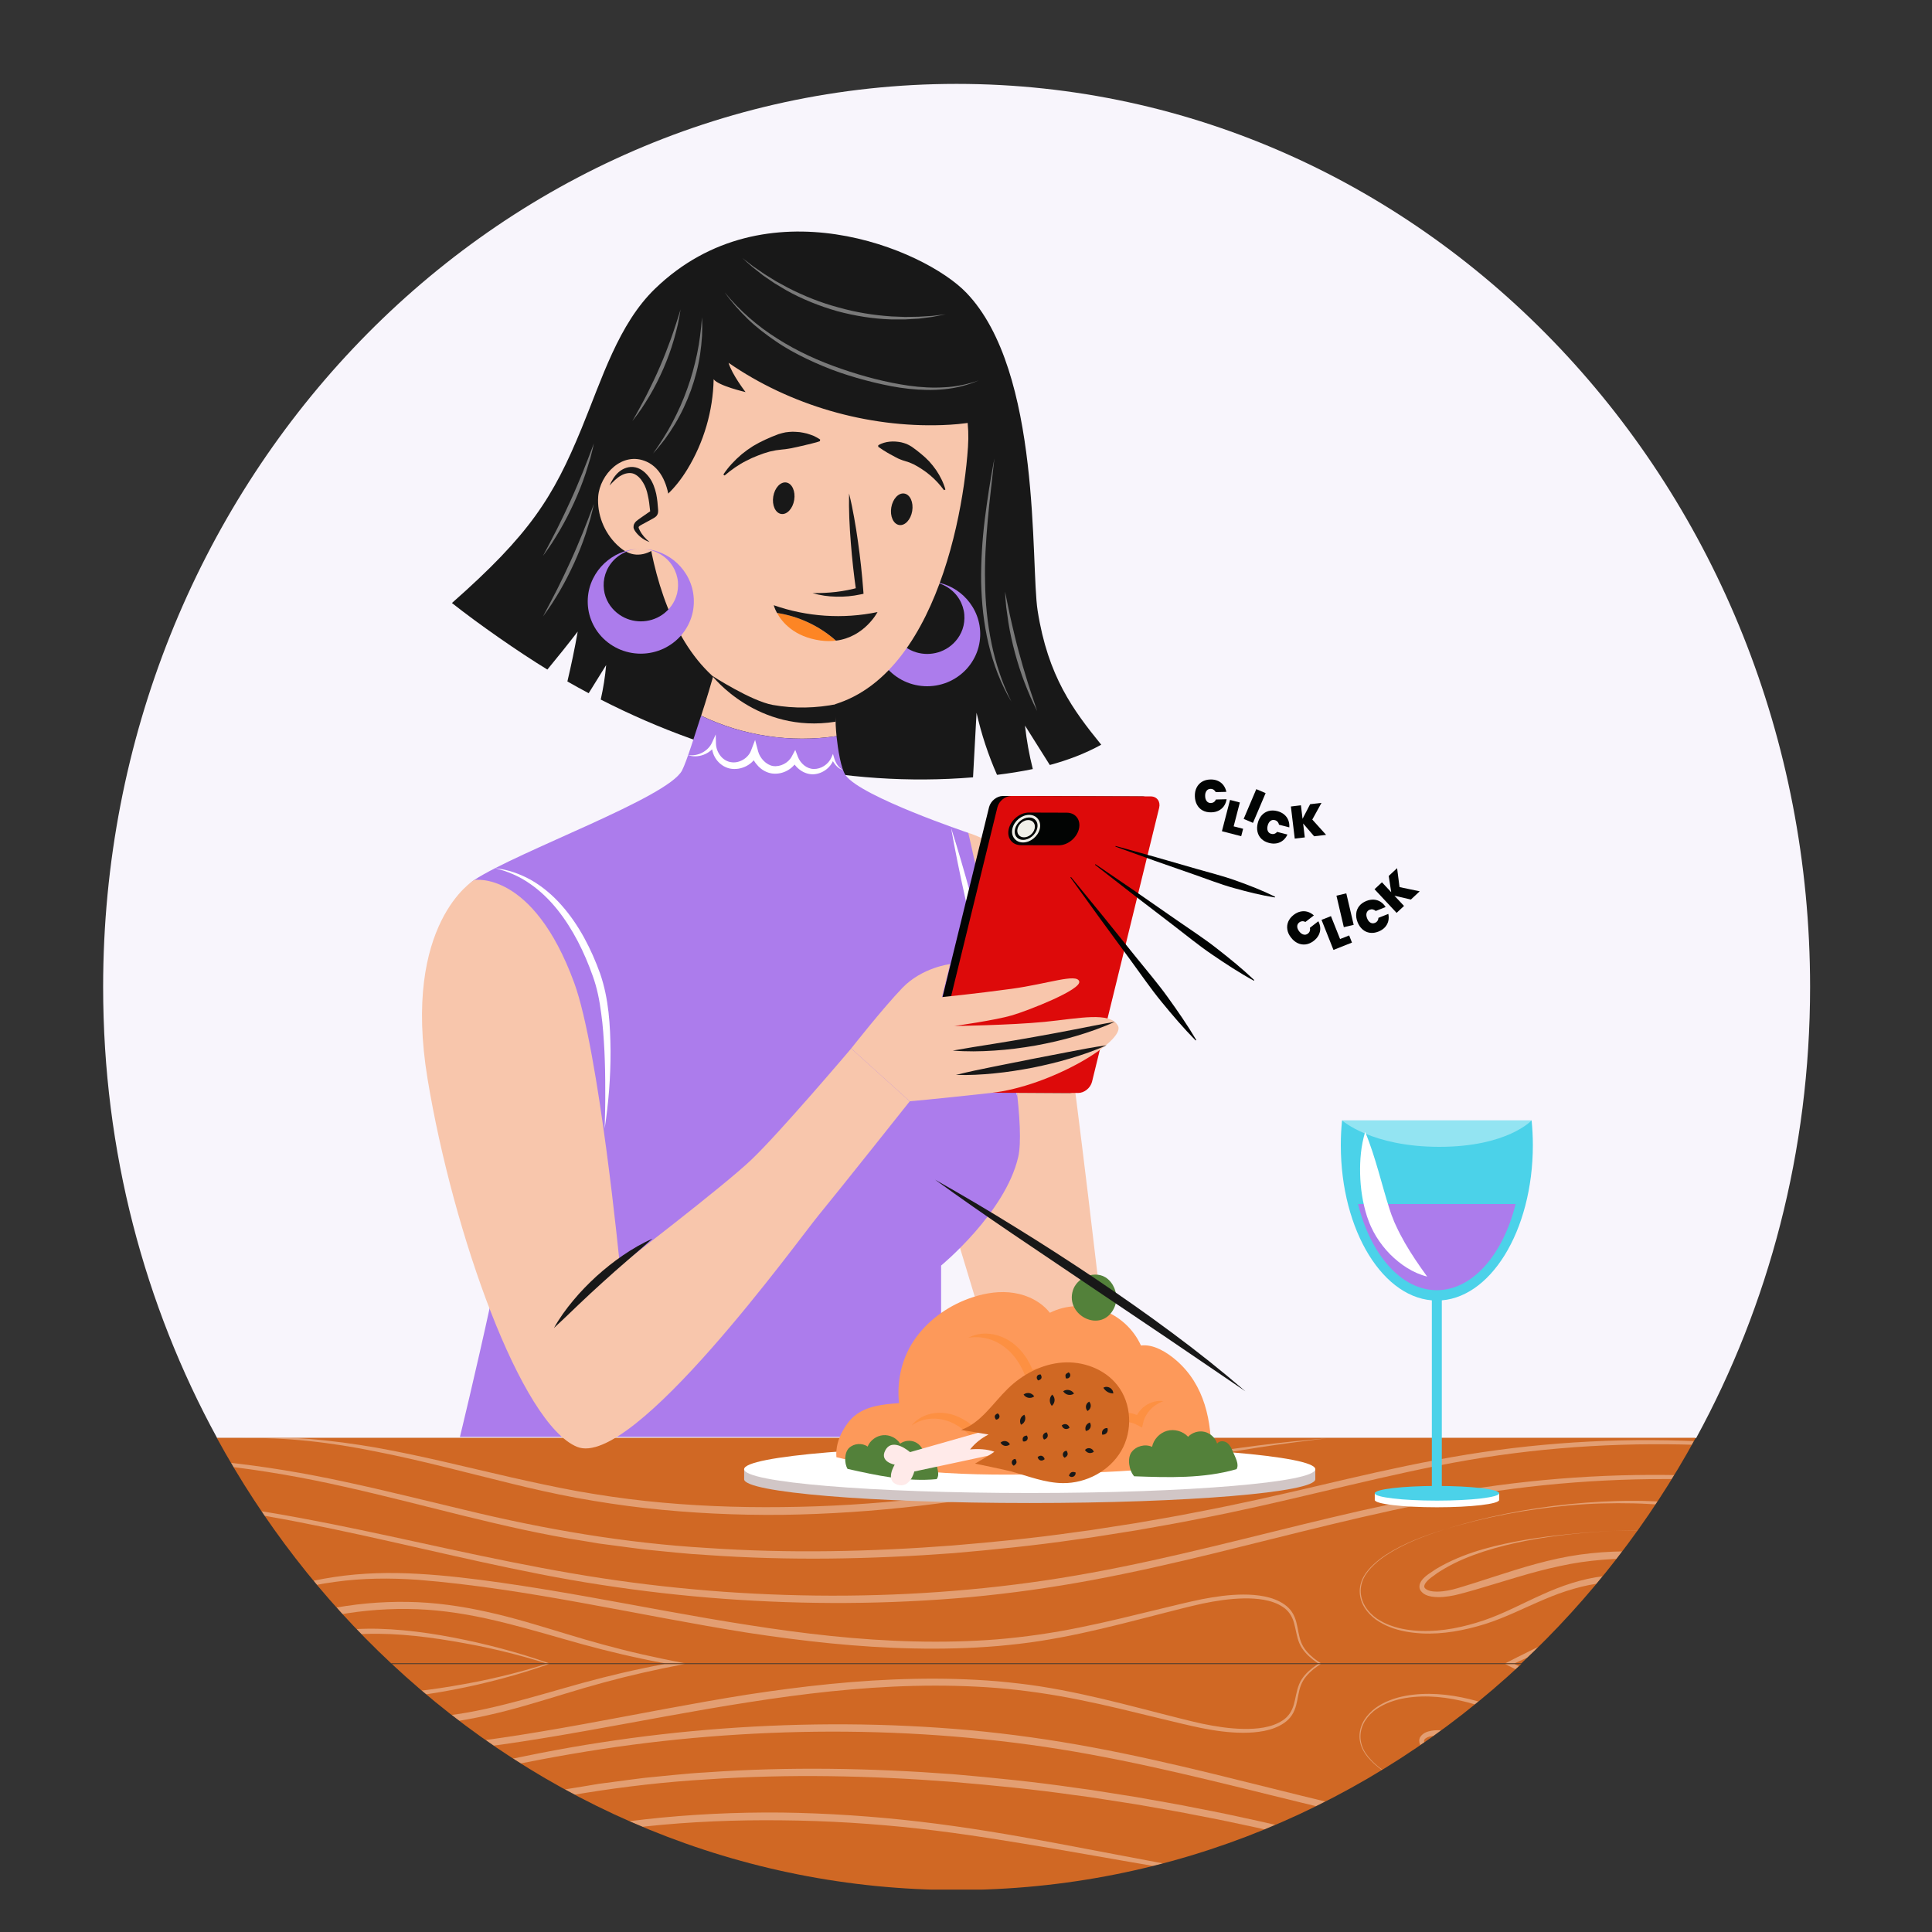 <?xml version="1.0" encoding="utf-8"?>
<!-- Generator: Adobe Illustrator 24.3.0, SVG Export Plug-In . SVG Version: 6.00 Build 0)  -->
<svg version="1.1" xmlns="http://www.w3.org/2000/svg" xmlns:xlink="http://www.w3.org/1999/xlink" x="0px" y="0px"
	 viewBox="0 0 500 500" enable-background="new 0 0 500 500" xml:space="preserve">
<rect x="0" y="0" width="500" height="500" fill="#333333" stroke="none"/>
<g id="BACKGROUND">
</g>
<g id="OBJECTS">
	<g>
		<defs>
			<path id="SVGID_1_" d="M247.57,489.13c56.09,0,107.29-22.13,146.25-58.58H101.32C140.28,466.99,191.48,489.13,247.57,489.13z"/>
		</defs>
		<clipPath id="SVGID_2_">
			<use xlink:href="#SVGID_1_"  overflow="visible"/>
		</clipPath>
		<g clip-path="url(#SVGID_2_)">
			<defs>
				<path id="SVGID_3_" d="M438.8,489.02H56.05c12-21.97,27.28-41.67,45.13-58.37h292.49C411.52,447.36,426.8,467.05,438.8,489.02z"
					/>
			</defs>
			<clipPath id="SVGID_4_">
				<use xlink:href="#SVGID_3_"  overflow="visible"/>
			</clipPath>
			<g clip-path="url(#SVGID_4_)">
				<rect x="-2.58" y="430.65" fill="#D06824" width="500" height="58.37"/>
				<g opacity="0.4">
					<defs>
						<rect id="SVGID_5_" x="-2.58" y="430.65" opacity="0.4" width="500" height="58.37"/>
					</defs>
					<clipPath id="SVGID_6_">
						<use xlink:href="#SVGID_5_"  overflow="visible"/>
					</clipPath>
					<g clip-path="url(#SVGID_6_)">
						<path fill="#FFF1E5" d="M-1.78,472.59c21.16,2.26,42.52,0.64,63.45-2.66c20.98-3.24,41.61-8.4,62.37-12.95
							c10.39-2.27,20.82-4.41,31.35-6.01c10.52-1.63,21.11-2.84,31.73-3.62c21.24-1.56,42.61-1.49,63.83,0.42
							c10.61,0.98,21.17,2.47,31.64,4.42c10.47,1.94,20.85,4.32,31.18,6.83c20.66,5.04,41.18,10.54,62.05,14.33
							c20.85,3.86,42.11,5.43,63.32,4.88c21.21-0.46,42.4-3.11,63.05-8.17c-41.15,10.68-84.68,12.12-126.63,4.8
							c-21.01-3.57-41.57-9.14-62.21-14.08c-10.32-2.48-20.68-4.81-31.1-6.72c-10.42-1.92-20.93-3.35-31.48-4.31
							c-21.1-1.95-42.37-2.09-63.52-0.59c-10.57,0.75-21.12,1.92-31.6,3.52c-10.48,1.59-20.9,3.63-31.29,5.8
							c-20.78,4.36-41.48,9.37-62.55,12.41C40.78,473.89,19.35,475.18-1.78,472.59z"/>
						<path fill="#FFF1E5" d="M498.36,479.07c-41.09,10.92-84.72,12.18-126.57,4.24c-10.47-1.96-20.83-4.37-31.17-6.81
							c-10.34-2.43-20.69-4.77-31.12-6.74c-5.2-1.06-10.44-1.89-15.66-2.83l-7.86-1.22l-3.93-0.61l-3.94-0.53
							c-10.5-1.5-21.06-2.53-31.63-3.42c-21.14-1.63-42.4-2.09-63.55-0.64c-21.18,1.24-42.12,4.84-62.75,9.85
							c-10.33,2.45-20.64,5.06-31.05,7.28c-10.4,2.25-20.92,4.02-31.51,5.11c-21.18,2.12-42.57,1.95-63.68-0.54
							c21.14,2.16,42.5,2,63.57-0.44c10.54-1.2,20.99-3.03,31.34-5.37c10.36-2.3,20.63-5,30.96-7.54
							c10.32-2.53,20.71-4.95,31.25-6.55l3.94-0.66l3.96-0.52c2.64-0.34,5.28-0.72,7.92-1.03c5.3-0.49,10.59-1.13,15.91-1.41
							c21.25-1.51,42.6-1.11,63.83,0.47c10.61,0.92,21.2,1.98,31.73,3.52l3.95,0.54l3.94,0.62l7.88,1.25
							c5.24,0.95,10.49,1.81,15.7,2.88c20.93,3.96,41.44,9.69,62.23,13.83c20.79,4.16,42.04,5.93,63.25,5.49
							C456.54,486.85,477.75,484.29,498.36,479.07z"/>
						<path fill="#FFF1E5" d="M62,488.92c11.86,0.31,23.67-1.1,35.25-3.45c11.61-2.27,23.04-5.37,34.56-8.18
							c5.76-1.42,11.55-2.74,17.4-3.82c5.85-1.06,11.73-1.97,17.64-2.62c11.82-1.32,23.71-1.88,35.59-1.76
							c11.88,0.17,23.75,0.97,35.55,2.35c11.8,1.38,23.51,3.35,35.16,5.54c11.65,2.17,23.28,4.46,34.93,6.56
							c5.82,1.08,11.66,2.06,17.51,2.98c5.85,0.89,11.72,1.68,17.61,2.35c-23.65-1.82-46.98-6.42-70.32-10.4
							c-11.68-1.96-23.35-3.92-35.1-5.22c-11.75-1.31-23.55-2.04-35.37-2.15c-11.81-0.14-23.63,0.33-35.37,1.58
							c-5.87,0.62-11.71,1.49-17.52,2.51c-5.81,1.06-11.58,2.32-17.36,3.62c-11.54,2.62-23.04,5.56-34.73,7.65
							C85.75,488.47,73.85,489.69,62,488.92z"/>
						<path fill="#FFF1E5" d="M373.8,465.32c-5.25-1.64-10.48-3.54-15.14-6.54c-1.16-0.74-2.26-1.59-3.27-2.54
							c-1-0.95-1.94-1.99-2.6-3.23c-0.66-1.23-1.01-2.63-0.94-4.04c0.06-1.4,0.53-2.77,1.28-3.95c0.75-1.18,1.76-2.18,2.87-3.02
							c1.14-0.8,2.37-1.48,3.68-1.97c2.6-1.03,5.38-1.46,8.15-1.62c5.57-0.28,11.12,0.77,16.41,2.41c5.32,1.67,10.26,4.24,15.3,6.36
							c5.03,2.16,10.25,3.79,15.65,4.35c10.84,1.21,21.77-0.97,32.89-1.18c2.78-0.04,5.58,0.05,8.37,0.36
							c2.78,0.31,5.58,0.8,8.28,1.76c1.35,0.46,2.66,1.06,3.91,1.78c1.25,0.72,2.45,1.57,3.48,2.69c1,1.09,1.88,2.59,1.84,4.32
							c-0.02,0.42-0.11,0.84-0.22,1.24c-0.17,0.37-0.28,0.8-0.51,1.11c-0.21,0.34-0.42,0.67-0.69,0.96
							c-0.24,0.31-0.52,0.56-0.81,0.82c-1.14,1.01-2.43,1.71-3.75,2.27c-1.32,0.56-2.67,0.99-4.02,1.36
							c-2.72,0.72-5.46,1.18-8.21,1.55c-5.5,0.72-11.02,1.04-16.52,1.34c-2.76,0.14-5.48,0.33-8.24,0.52
							c-1.38,0.1-2.76,0.17-4.14,0.21c-1.38,0.06-2.76,0.07-4.14,0.08c-5.52,0.02-11.04-0.31-16.53-0.85
							C395.2,470.75,384.33,468.6,373.8,465.32z M373.8,465.32c10.55,3.19,21.43,5.24,32.4,6.25c5.48,0.49,11,0.64,16.49,0.51
							c1.37-0.03,2.75-0.08,4.12-0.17c1.37-0.06,2.74-0.17,4.11-0.3c2.73-0.25,5.5-0.5,8.24-0.71c5.49-0.43,10.98-0.87,16.39-1.7
							c2.7-0.42,5.39-0.94,7.99-1.69c2.56-0.77,5.16-1.74,7.04-3.4c0.9-0.83,1.61-1.87,1.62-2.92c0.02-1.06-0.56-2.15-1.41-3.05
							c-0.85-0.91-1.93-1.67-3.06-2.31c-1.14-0.64-2.36-1.18-3.62-1.6c-2.51-0.87-5.18-1.32-7.87-1.59
							c-2.69-0.27-5.41-0.33-8.14-0.28c-10.89,0.1-21.93,2.21-33.12,0.88c-5.59-0.64-10.96-2.5-15.99-4.79
							c-5.06-2.26-9.89-4.91-15.07-6.66c-5.17-1.73-10.61-2.89-16.07-2.73c-2.72,0.09-5.46,0.46-8.02,1.41
							c-1.28,0.46-2.5,1.09-3.63,1.84c-1.11,0.79-2.09,1.76-2.83,2.9c-0.74,1.13-1.2,2.45-1.27,3.81c-0.08,1.35,0.25,2.72,0.88,3.92
							c0.63,1.21,1.55,2.25,2.53,3.2c0.99,0.95,2.08,1.8,3.23,2.55C363.35,461.68,368.57,463.63,373.8,465.32z"/>
						<path fill="#FFF1E5" d="M498.87,461.84c-5.63,0.7-11.44-0.87-16.31-3.86c-1.22-0.75-2.39-1.59-3.48-2.54
							c-1.1-0.95-2.09-1.96-3.08-2.97c-1.98-2.02-3.89-4.05-6.09-5.68c-4.38-3.32-9.83-4.78-15.35-5.12
							c-5.53-0.41-11.13-0.02-16.76,0.3c-2.82,0.15-5.65,0.28-8.49,0.3c-2.84,0.02-5.71-0.04-8.55-0.4
							c-5.69-0.64-11.26-2.18-16.54-4.29c-5.29-2.09-10.31-4.71-15.33-7.25c-2.51-1.27-5.01-2.6-7.58-3.67
							c-1.3-0.51-2.64-0.92-4.02-1.13c-1.37-0.22-2.81-0.22-4.15,0.21c1.31-0.53,2.78-0.64,4.19-0.51c1.42,0.13,2.81,0.48,4.16,0.93
							c2.69,0.96,5.23,2.15,7.82,3.29c5.13,2.34,10.22,4.75,15.47,6.68c5.25,1.9,10.66,3.35,16.18,3.86
							c5.51,0.6,11.12,0.29,16.73-0.02c5.62-0.28,11.3-0.67,17.02-0.19c2.85,0.24,5.72,0.73,8.48,1.66
							c2.77,0.87,5.38,2.31,7.66,4.11c2.28,1.8,4.21,3.94,6.09,6.02c0.95,1.04,1.89,2.07,2.89,3.01c1.01,0.94,2.11,1.79,3.25,2.57
							c2.28,1.57,4.8,2.82,7.48,3.62C493.23,461.61,496.05,461.93,498.87,461.84z"/>
						<path fill="#FFF1E5" d="M354.9,426.58c-3.58,0.35-7.13,1.19-10.4,2.66c-1.63,0.74-3.2,1.63-4.58,2.75
							c-1.36,1.13-2.6,2.47-3.23,4.11c-0.65,1.63-0.77,3.44-1.25,5.22c-0.24,0.89-0.59,1.77-1.11,2.57c-0.52,0.8-1.22,1.46-1.98,2
							c-1.55,1.07-3.33,1.7-5.13,2.06c-1.81,0.36-3.64,0.49-5.46,0.49c-3.65,0-7.27-0.52-10.83-1.22
							c-3.56-0.73-7.04-1.61-10.55-2.45c-7.01-1.7-13.99-3.45-21.04-4.86c-7.04-1.43-14.14-2.46-21.29-3.06
							c-7.15-0.57-14.33-0.71-21.51-0.54c-14.36,0.34-28.67,2.01-42.87,4.24c-14.22,2.2-28.36,4.98-42.56,7.49
							c-7.1,1.25-14.22,2.45-21.37,3.46c-7.15,1-14.32,1.9-21.56,2.3c-7.23,0.42-14.53,0.27-21.71-0.82
							c-7.18-1.06-14.22-2.96-20.97-5.57c-6.76-2.61-13.19-6.01-19.25-9.93c-6.08-3.9-11.77-8.35-17.42-12.82
							c5.78,4.3,11.58,8.59,17.71,12.37c6.12,3.78,12.57,7.02,19.31,9.46c6.73,2.48,13.71,4.28,20.81,5.23
							c7.1,0.99,14.28,1.04,21.43,0.54c28.67-2.3,56.77-9.18,85.28-13.69c14.27-2.19,28.67-3.8,43.14-4.08
							c7.23-0.15,14.48,0.03,21.69,0.63c3.61,0.34,7.21,0.73,10.79,1.28c3.58,0.56,7.13,1.24,10.67,1.99
							c7.07,1.51,14.05,3.35,21.03,5.14c3.49,0.88,6.98,1.81,10.47,2.57c3.5,0.73,7.05,1.27,10.61,1.34
							c1.78,0.03,3.56-0.05,5.29-0.36c1.73-0.31,3.43-0.87,4.87-1.83c1.47-0.93,2.45-2.43,2.91-4.12c0.5-1.68,0.66-3.53,1.38-5.25
							c0.71-1.74,2.04-3.11,3.46-4.23c1.44-1.12,3.05-2,4.72-2.7C347.73,427.57,351.31,426.83,354.9,426.58z"/>
						<path fill="#FFF1E5" d="M-9.09,467.66c10.82-0.23,21.63-0.32,32.45-0.29c5.41-0.02,10.8,0.12,16.14-0.28
							c2.67-0.2,5.32-0.47,7.91-1.01c2.58-0.52,5.1-1.33,7.26-2.63c1.05-0.67,2.04-1.44,2.69-2.41c0.66-0.96,0.99-2.07,0.93-3.21
							c-0.14-2.33-1.69-4.54-3.54-6.26c-1.89-1.75-4.15-3.18-6.46-4.5c-2.33-1.31-4.73-2.52-7.14-3.75
							c-9.72-4.77-19.01-10.91-26.18-19.06c1.94,1.89,3.98,3.66,6.09,5.33c2.12,1.66,4.33,3.21,6.6,4.65
							c4.52,2.93,9.29,5.39,14.18,7.67c2.44,1.15,4.9,2.3,7.31,3.62c2.4,1.32,4.77,2.74,6.89,4.64c1.06,0.95,2.01,2.05,2.78,3.3
							c0.75,1.25,1.34,2.68,1.43,4.25c0.1,1.56-0.37,3.17-1.25,4.44c-0.87,1.29-2.06,2.22-3.27,2.99c-2.49,1.48-5.21,2.31-7.92,2.85
							c-2.72,0.54-5.45,0.83-8.18,0.98c-5.46,0.29-10.89,0.11-16.28-0.05C12.52,468.63,1.72,468.21-9.09,467.66z"/>
						<path fill="#FFF1E5" d="M-9.54,458.57c4.23,0.39,8.44,0.91,12.66,1.36c4.22,0.49,8.41,1.05,12.6,1.26
							c4.17,0.17,8.4,0.1,12.33-1.03c1.95-0.56,3.89-1.32,5.43-2.47c0.76-0.57,1.41-1.26,1.71-1.98c0.31-0.72,0.2-1.44-0.22-2.2
							c-0.42-0.76-1.09-1.48-1.84-2.13c-0.75-0.66-1.58-1.27-2.45-1.84l-1.29-0.87l-1.34-0.81c-0.88-0.55-1.8-1.05-2.72-1.56
							c-3.67-2.04-7.51-3.81-11.32-5.68c-3.82-1.85-7.64-3.75-11.28-5.99c-1.79-1.17-3.57-2.36-5.18-3.77
							c-1.68-1.33-3.06-3-4.25-4.75c2.68,3.31,6.23,5.69,9.93,7.67c3.71,2,7.58,3.69,11.45,5.42c3.88,1.7,7.76,3.45,11.56,5.43
							c0.95,0.49,1.89,1.01,2.81,1.57l1.39,0.83l1.35,0.9c0.91,0.59,1.79,1.22,2.64,1.96c0.84,0.74,1.67,1.56,2.29,2.66
							c0.3,0.55,0.54,1.19,0.61,1.88c0.05,0.34-0.01,0.7-0.03,1.05c-0.08,0.33-0.15,0.68-0.28,0.98c-0.53,1.24-1.44,2.1-2.37,2.8
							c-0.93,0.7-1.94,1.23-2.96,1.66c-1.02,0.44-2.07,0.8-3.14,1.07c-4.28,1.11-8.67,1.11-12.93,0.76
							c-4.28-0.35-8.46-1.13-12.64-1.85C-1.2,460.12-5.38,459.41-9.54,458.57z"/>
						<path fill="#FFF1E5" d="M-7.09,447.52c4.59,2.52,9.57,4.04,14.61,5.04c2.53,0.48,5.08,0.83,7.64,1.01
							c2.22,0.35,6.14-0.37,3.88-0.66c-4.43-2.67-8.92-5.39-13.31-8.19c-4.41-2.8-8.78-5.65-13.04-8.68
							c4.69,2.31,9.29,4.79,13.84,7.34c4.57,2.54,9.05,5.15,13.57,7.84c0.3,0.2,0.62,0.4,0.96,0.74c0.17,0.18,0.35,0.39,0.49,0.73
							c0.15,0.33,0.15,0.83,0,1.19c-0.32,0.76-0.86,1-1.24,1.18c-0.4,0.17-0.78,0.27-1.14,0.34c-1.43,0.26-2.86,0.22-4.17,0.05
							c-2.63-0.29-5.25-0.7-7.81-1.38C2.08,452.77-2.94,450.75-7.09,447.52z"/>
						<path fill="#FFF1E5" d="M148.08,428.36c-7.95,3.25-16.22,5.73-24.61,7.65c-8.39,1.89-16.93,3.33-25.59,3.57
							c-4.32,0.11-8.69-0.16-12.96-0.85c-4.28-0.65-8.51-1.6-12.67-2.83c-4.15-1.26-8.22-2.8-12.12-4.72
							c-3.91-1.89-7.66-4.16-11.13-6.81l1.37-1.15c1.59,2.9,3.91,5.4,6.53,7.53c2.63,2.12,5.54,3.92,8.6,5.43
							c6.11,3.05,12.71,5.12,19.41,6.53c6.72,1.39,13.59,2.07,20.46,2c6.87-0.05,13.7-1,20.43-2.47c6.73-1.48,13.38-3.4,20.05-5.31
							c6.66-1.93,13.41-3.68,20.21-5.1c6.8-1.45,13.66-2.56,20.54-3.45c3.44-0.43,6.89-0.81,10.35-1.13
							c3.46-0.31,6.92-0.53,10.38-0.72c-6.91,0.62-13.79,1.43-20.64,2.48c-6.84,1.06-13.64,2.38-20.39,3.91
							c-6.75,1.53-13.41,3.37-20.04,5.41c-6.63,2-13.27,4.09-20.09,5.59c-6.8,1.52-13.77,2.53-20.78,2.62
							c-7,0.11-14.01-0.54-20.87-1.93c-6.86-1.38-13.61-3.52-19.89-6.71c-3.14-1.58-6.16-3.46-8.92-5.71
							c-2.74-2.25-5.22-4.93-6.95-8.13l-2.06-3.8l3.42,2.65c3.34,2.58,6.97,4.81,10.78,6.68c3.8,1.89,7.78,3.43,11.84,4.68
							c4.06,1.27,8.21,2.28,12.41,2.98c4.2,0.75,8.43,1.08,12.7,1.04c8.53-0.09,17.04-1.42,25.45-3.04
							C131.71,433.58,140,431.29,148.08,428.36z"/>
						<path fill="#FFF1E5" d="M417.44,464.93c-3.77-0.19-7.53-0.46-11.29-0.84c-3.76-0.37-7.51-0.81-11.23-1.45
							c-7.42-1.28-14.9-3-21.66-6.64c-0.83-0.47-1.68-0.92-2.46-1.48c-0.79-0.54-1.62-1.03-2.35-1.77
							c-0.36-0.36-0.71-0.78-0.95-1.32c-0.26-0.52-0.3-1.34,0.08-1.93c0.76-1.1,1.89-1.4,2.88-1.59c2.04-0.32,3.99-0.04,5.89,0.34
							c1.91,0.44,3.69,0.95,5.52,1.48c7.27,2.11,14.4,4.54,21.72,6.07c7.29,1.64,14.77,2.05,22.29,2.07l11.31-0.04
							c1.89-0.01,3.78-0.01,5.67,0.02c1.89,0.02,3.8,0.07,5.71,0.3c1.88,0.26,3.89,0.64,5.51,1.9c0.38,0.32,0.83,0.67,0.99,1.35
							c0.06,0.35-0.07,0.72-0.27,0.96c-0.2,0.23-0.42,0.4-0.64,0.53c-0.91,0.51-1.84,0.73-2.78,0.94c-3.75,0.74-7.53,0.9-11.3,1.08
							c-3.77,0.16-7.55,0.2-11.32,0.2C424.98,465.12,421.21,465.09,417.44,464.93z M417.44,464.93c7.54,0.23,15.1,0.16,22.63-0.3
							c3.75-0.26,7.54-0.57,11.18-1.41c0.89-0.23,1.81-0.49,2.54-0.94c0.18-0.11,0.33-0.24,0.43-0.37c0.09-0.14,0.12-0.24,0.1-0.36
							c-0.06-0.26-0.37-0.58-0.72-0.83c-1.43-1.04-3.3-1.36-5.13-1.55c-1.84-0.17-3.71-0.15-5.6-0.11
							c-1.88,0.03-3.76,0.09-5.65,0.16c-3.77,0.13-7.54,0.33-11.33,0.39c-3.79,0.06-7.59,0.04-11.39-0.23
							c-3.8-0.29-7.6-0.81-11.33-1.61c-7.47-1.6-14.63-4.12-21.8-6.39c-1.79-0.54-3.61-1.15-5.37-1.61
							c-1.77-0.42-3.62-0.71-5.33-0.5c-0.83,0.1-1.67,0.43-2.01,0.91c-0.32,0.37,0.03,1.13,0.64,1.76c0.57,0.64,1.36,1.15,2.11,1.69
							c0.73,0.57,1.54,1.03,2.34,1.51c3.21,1.89,6.71,3.31,10.28,4.47c3.58,1.15,7.24,2.05,10.94,2.76
							C402.37,463.8,409.91,464.49,417.44,464.93z"/>
					</g>
				</g>
			</g>
		</g>
	</g>
	<path fill="#F8F5FC" d="M468.45,255.42c0-129.07-98.89-233.71-220.88-233.71c-121.99,0-220.88,104.64-220.88,233.71
		c0,42.53,10.74,82.41,29.51,116.76h382.76C457.71,337.83,468.45,297.95,468.45,255.42z"/>
	<g>
		<defs>
			<path id="SVGID_7_" d="M438.86,372.1H56.1c12,21.97,27.28,41.67,45.13,58.37h292.49C411.58,413.76,426.86,394.06,438.86,372.1z"
				/>
		</defs>
		<clipPath id="SVGID_8_">
			<use xlink:href="#SVGID_7_"  overflow="visible"/>
		</clipPath>
		<g clip-path="url(#SVGID_8_)">
			<rect x="-2.52" y="372.1" fill="#D06824" width="500" height="58.37"/>
			<g opacity="0.4">
				<defs>
					<rect id="SVGID_9_" x="-2.52" y="372.1" opacity="0.4" width="500" height="58.37"/>
				</defs>
				<clipPath id="SVGID_10_">
					<use xlink:href="#SVGID_9_"  overflow="visible"/>
				</clipPath>
				<g clip-path="url(#SVGID_10_)">
					<path fill="#FFF1E5" d="M-1.72,388.52c21.13-2.59,42.56-1.3,63.6,1.7c21.07,3.05,41.77,8.06,62.55,12.41
						c10.39,2.17,20.81,4.21,31.29,5.8c10.48,1.6,21.03,2.76,31.6,3.52c21.15,1.49,42.42,1.36,63.52-0.59
						c10.55-0.96,21.06-2.4,31.48-4.31c10.43-1.9,20.78-4.24,31.1-6.72c20.64-4.94,41.21-10.51,62.21-14.08
						c41.95-7.32,85.48-5.87,126.63,4.8c-20.64-5.06-41.84-7.71-63.05-8.17c-21.21-0.55-42.46,1.02-63.32,4.88
						c-20.87,3.79-41.4,9.29-62.05,14.33c-10.33,2.51-20.71,4.88-31.18,6.83c-10.47,1.95-21.04,3.44-31.64,4.42
						c-21.23,1.9-42.6,1.98-63.83,0.42c-10.62-0.78-21.21-1.99-31.73-3.62c-10.53-1.6-20.96-3.74-31.35-6.01
						c-20.77-4.55-41.39-9.71-62.37-12.95C40.79,387.88,19.44,386.26-1.72,388.52z"/>
					<path fill="#FFF1E5" d="M498.41,382.05c-20.61-5.22-41.82-7.79-63.03-8.22c-21.21-0.44-42.46,1.33-63.25,5.49
						c-20.8,4.14-41.31,9.87-62.23,13.83c-5.21,1.07-10.46,1.93-15.7,2.88l-7.88,1.25l-3.94,0.62l-3.95,0.54
						c-10.53,1.54-21.13,2.6-31.73,3.52c-21.23,1.58-42.58,1.98-63.83,0.47c-5.32-0.28-10.61-0.91-15.91-1.41
						c-2.64-0.31-5.28-0.69-7.92-1.03l-3.96-0.52l-3.94-0.66c-10.54-1.6-20.93-4.02-31.25-6.55c-10.33-2.54-20.6-5.23-30.96-7.54
						c-10.35-2.34-20.8-4.17-31.34-5.37c-21.07-2.44-42.43-2.6-63.57-0.44c21.11-2.49,42.5-2.66,63.68-0.54
						c10.59,1.09,21.11,2.86,31.51,5.11c10.41,2.22,20.72,4.83,31.05,7.28c20.63,5.01,41.57,8.61,62.75,9.85
						c21.16,1.45,42.41,0.98,63.55-0.64c10.57-0.88,21.13-1.91,31.63-3.42l3.94-0.53l3.93-0.61l7.86-1.22
						c5.22-0.93,10.46-1.77,15.66-2.83c10.43-1.97,20.77-4.31,31.12-6.74c10.34-2.44,20.7-4.85,31.17-6.81
						C413.69,369.86,457.32,371.13,498.41,382.05z"/>
					<path fill="#FFF1E5" d="M62.06,372.2c11.84-0.77,23.75,0.44,35.43,2.47c11.69,2.09,23.2,5.02,34.73,7.65
						c5.77,1.3,11.55,2.56,17.36,3.62c5.81,1.02,11.65,1.89,17.52,2.51c11.74,1.26,23.56,1.72,35.37,1.58
						c11.81-0.11,23.62-0.84,35.37-2.15c11.75-1.3,23.42-3.26,35.1-5.22c23.33-3.98,46.66-8.58,70.32-10.4
						c-5.89,0.67-11.76,1.46-17.61,2.35c-5.85,0.92-11.69,1.9-17.51,2.98c-11.66,2.09-23.28,4.39-34.93,6.56
						c-11.65,2.19-23.36,4.16-35.16,5.54c-11.8,1.38-23.66,2.18-35.55,2.35c-11.88,0.12-23.78-0.44-35.59-1.76
						c-5.91-0.66-11.79-1.56-17.64-2.62c-5.85-1.08-11.64-2.4-17.4-3.82c-11.52-2.81-22.95-5.91-34.56-8.18
						C85.73,373.29,73.91,371.89,62.06,372.2z"/>
					<path fill="#FFF1E5" d="M373.86,395.8c-5.23,1.69-10.45,3.64-15.06,6.66c-1.15,0.75-2.24,1.6-3.23,2.55
						c-0.98,0.95-1.9,1.99-2.53,3.2c-0.63,1.2-0.96,2.57-0.88,3.92c0.07,1.35,0.54,2.67,1.27,3.81c0.74,1.14,1.72,2.11,2.83,2.9
						c1.13,0.75,2.34,1.39,3.63,1.84c2.56,0.95,5.3,1.32,8.02,1.41c5.47,0.16,10.91-1,16.07-2.73c5.18-1.75,10.01-4.4,15.07-6.66
						c5.03-2.29,10.41-4.15,15.99-4.79c11.19-1.33,22.22,0.78,33.12,0.88c2.73,0.05,5.45-0.01,8.14-0.28
						c2.69-0.28,5.36-0.72,7.87-1.59c1.26-0.42,2.48-0.96,3.62-1.6c1.14-0.64,2.21-1.4,3.06-2.31c0.85-0.91,1.42-1.99,1.41-3.05
						c-0.01-1.05-0.71-2.09-1.62-2.92c-1.88-1.66-4.48-2.62-7.04-3.4c-2.6-0.75-5.28-1.27-7.99-1.69c-5.41-0.83-10.9-1.27-16.39-1.7
						c-2.74-0.2-5.51-0.46-8.24-0.71c-1.37-0.13-2.74-0.23-4.11-0.3c-1.37-0.09-2.74-0.14-4.12-0.17
						c-5.5-0.13-11.01,0.02-16.49,0.51C395.29,390.56,384.41,392.6,373.86,395.8z M373.86,395.8c10.52-3.28,21.39-5.43,32.37-6.54
						c5.49-0.54,11-0.88,16.53-0.85c1.38,0,2.76,0.01,4.14,0.08c1.38,0.03,2.76,0.11,4.14,0.21c2.76,0.19,5.49,0.38,8.24,0.52
						c5.5,0.31,11.02,0.62,16.52,1.34c2.75,0.37,5.5,0.83,8.21,1.55c1.36,0.37,2.7,0.8,4.02,1.36c1.32,0.56,2.61,1.26,3.75,2.27
						c0.28,0.26,0.56,0.51,0.81,0.82c0.26,0.28,0.48,0.61,0.69,0.96c0.23,0.32,0.35,0.74,0.51,1.11c0.11,0.4,0.2,0.83,0.22,1.24
						c0.04,1.73-0.83,3.23-1.84,4.32c-1.02,1.12-2.23,1.96-3.48,2.69c-1.25,0.72-2.56,1.31-3.91,1.78c-2.7,0.96-5.5,1.45-8.28,1.76
						c-2.79,0.31-5.59,0.39-8.37,0.36c-11.12-0.21-22.05-2.39-32.89-1.18c-5.39,0.56-10.62,2.19-15.65,4.35
						c-5.04,2.12-9.98,4.69-15.3,6.36c-5.29,1.64-10.84,2.7-16.41,2.41c-2.77-0.16-5.56-0.6-8.15-1.62c-1.3-0.5-2.53-1.17-3.68-1.97
						c-1.11-0.84-2.12-1.84-2.87-3.02c-0.75-1.18-1.22-2.55-1.28-3.95c-0.07-1.4,0.29-2.81,0.94-4.04c0.66-1.24,1.6-2.28,2.6-3.23
						c1.01-0.95,2.11-1.79,3.27-2.54C363.37,399.34,368.61,397.44,373.86,395.8z"/>
					<path fill="#FFF1E5" d="M498.93,399.28c-2.82-0.1-5.64,0.23-8.3,1.05c-2.67,0.8-5.2,2.05-7.48,3.62
						c-1.14,0.78-2.24,1.63-3.25,2.57c-1,0.93-1.95,1.97-2.89,3.01c-1.88,2.08-3.81,4.21-6.09,6.02c-2.28,1.8-4.89,3.23-7.66,4.11
						c-2.76,0.93-5.63,1.42-8.48,1.66c-5.73,0.49-11.41,0.09-17.02-0.19c-5.61-0.31-11.22-0.61-16.73-0.02
						c-5.53,0.51-10.94,1.96-16.18,3.86c-5.25,1.93-10.33,4.34-15.47,6.68c-2.59,1.14-5.13,2.33-7.82,3.29
						c-1.35,0.45-2.74,0.8-4.16,0.93c-1.41,0.13-2.88,0.02-4.19-0.51c1.35,0.43,2.78,0.43,4.15,0.21c1.38-0.21,2.72-0.62,4.02-1.13
						c2.57-1.07,5.07-2.41,7.58-3.67c5.02-2.55,10.04-5.16,15.33-7.25c5.28-2.11,10.84-3.65,16.54-4.29
						c2.84-0.36,5.71-0.42,8.55-0.4c2.84,0.02,5.68,0.15,8.49,0.3c5.63,0.32,11.23,0.71,16.76,0.3c5.51-0.34,10.97-1.8,15.35-5.12
						c2.2-1.63,4.11-3.66,6.09-5.68c0.99-1.01,1.99-2.02,3.08-2.97c1.09-0.94,2.26-1.78,3.48-2.54
						C487.48,400.14,493.3,398.58,498.93,399.28z"/>
					<path fill="#FFF1E5" d="M354.96,434.54c-3.59-0.25-7.17-0.99-10.52-2.38c-1.67-0.7-3.28-1.58-4.72-2.7
						c-1.42-1.13-2.74-2.5-3.46-4.23c-0.72-1.72-0.88-3.56-1.38-5.25c-0.46-1.7-1.44-3.19-2.91-4.12c-1.44-0.96-3.14-1.52-4.87-1.83
						c-1.74-0.31-3.52-0.4-5.29-0.36c-3.56,0.07-7.11,0.61-10.61,1.34c-3.49,0.76-6.99,1.69-10.47,2.57
						c-6.98,1.79-13.96,3.63-21.03,5.14c-3.53,0.76-7.09,1.43-10.67,1.99c-3.58,0.56-7.18,0.95-10.79,1.28
						c-7.22,0.61-14.46,0.78-21.69,0.63c-14.47-0.28-28.87-1.9-43.14-4.08c-28.51-4.52-56.61-11.39-85.28-13.69
						c-7.15-0.5-14.34-0.45-21.43,0.54c-7.1,0.96-14.08,2.75-20.81,5.23c-6.74,2.45-13.19,5.69-19.31,9.46
						c-6.13,3.77-11.92,8.07-17.71,12.37c5.65-4.47,11.34-8.91,17.42-12.82c6.06-3.92,12.49-7.32,19.25-9.93
						c6.76-2.61,13.8-4.5,20.97-5.57c7.18-1.09,14.48-1.24,21.71-0.82c7.24,0.4,14.41,1.29,21.56,2.3
						c7.15,1.02,14.27,2.21,21.37,3.46c14.2,2.51,28.34,5.3,42.56,7.49c14.2,2.24,28.51,3.9,42.87,4.24
						c7.18,0.17,14.36,0.03,21.51-0.54c7.15-0.6,14.25-1.62,21.29-3.06c7.04-1.41,14.03-3.16,21.04-4.86
						c3.51-0.84,6.99-1.72,10.55-2.45c3.56-0.69,7.17-1.21,10.83-1.22c1.82,0,3.66,0.13,5.46,0.49c1.8,0.36,3.59,0.99,5.13,2.06
						c0.76,0.54,1.47,1.2,1.98,2c0.52,0.79,0.87,1.68,1.11,2.57c0.48,1.78,0.6,3.59,1.25,5.22c0.63,1.64,1.87,2.98,3.23,4.11
						c1.38,1.12,2.95,2.02,4.58,2.75C347.83,433.35,351.37,434.19,354.96,434.54z"/>
					<path fill="#FFF1E5" d="M-9.04,393.45c10.81-0.55,21.61-0.97,32.42-1.26c5.4-0.16,10.83-0.35,16.28-0.05
						c2.73,0.15,5.46,0.44,8.18,0.98c2.71,0.54,5.43,1.36,7.92,2.85c1.21,0.78,2.4,1.7,3.27,2.99c0.88,1.27,1.35,2.88,1.25,4.44
						c-0.09,1.56-0.68,3-1.43,4.25c-0.77,1.25-1.72,2.35-2.78,3.3c-2.12,1.89-4.49,3.32-6.89,4.64c-2.4,1.31-4.86,2.46-7.31,3.62
						c-4.89,2.28-9.66,4.74-14.18,7.67c-2.27,1.44-4.47,2.99-6.6,4.65c-2.11,1.68-4.15,3.45-6.09,5.33
						c7.17-8.15,16.46-14.29,26.18-19.06c2.41-1.23,4.82-2.44,7.14-3.75c2.31-1.32,4.58-2.75,6.46-4.5
						c1.84-1.72,3.39-3.93,3.54-6.26c0.05-1.15-0.27-2.26-0.93-3.21c-0.65-0.97-1.64-1.74-2.69-2.41c-2.15-1.3-4.68-2.11-7.26-2.63
						c-2.58-0.53-5.24-0.81-7.91-1.01c-5.34-0.4-10.73-0.26-16.14-0.28C12.6,393.78,1.78,393.68-9.04,393.45z"/>
					<path fill="#FFF1E5" d="M-9.49,402.54c4.16-0.84,8.34-1.55,12.52-2.32c4.18-0.72,8.36-1.5,12.64-1.85
						c4.26-0.35,8.65-0.35,12.93,0.76c1.07,0.27,2.11,0.63,3.14,1.07c1.02,0.44,2.03,0.96,2.96,1.66c0.92,0.7,1.83,1.56,2.37,2.8
						c0.13,0.31,0.21,0.65,0.28,0.98c0.02,0.35,0.07,0.7,0.03,1.05c-0.07,0.69-0.31,1.33-0.61,1.88c-0.62,1.1-1.45,1.93-2.29,2.66
						c-0.85,0.74-1.74,1.37-2.64,1.96l-1.35,0.9l-1.39,0.83c-0.92,0.56-1.86,1.08-2.81,1.57c-3.8,1.99-7.68,3.73-11.56,5.43
						c-3.87,1.73-7.74,3.42-11.45,5.42c-3.7,1.99-7.25,4.36-9.93,7.67c1.19-1.75,2.58-3.42,4.25-4.75c1.61-1.41,3.39-2.61,5.18-3.77
						c3.64-2.24,7.47-4.14,11.28-5.99c3.81-1.87,7.65-3.64,11.32-5.68c0.92-0.51,1.84-1.01,2.72-1.56l1.34-0.81l1.29-0.87
						c0.87-0.57,1.7-1.18,2.45-1.84c0.75-0.65,1.42-1.37,1.84-2.13c0.42-0.76,0.53-1.49,0.22-2.2c-0.3-0.72-0.95-1.41-1.71-1.98
						c-1.54-1.16-3.48-1.91-5.43-2.47c-3.93-1.13-8.16-1.2-12.33-1.03c-4.19,0.21-8.39,0.77-12.6,1.26
						C-1.05,401.63-5.26,402.15-9.49,402.54z"/>
					<path fill="#FFF1E5" d="M-7.04,413.59c4.15-3.23,9.17-5.25,14.27-6.55c2.56-0.67,5.18-1.08,7.81-1.38
						c1.31-0.17,2.74-0.21,4.17,0.05c0.37,0.07,0.74,0.17,1.14,0.34c0.37,0.18,0.92,0.42,1.24,1.18c0.15,0.35,0.14,0.85,0,1.19
						c-0.14,0.34-0.32,0.56-0.49,0.73c-0.34,0.34-0.65,0.55-0.96,0.74c-4.53,2.69-9,5.3-13.57,7.84c-4.56,2.54-9.15,5.03-13.84,7.34
						c4.27-3.03,8.64-5.88,13.04-8.68c4.39-2.8,8.88-5.52,13.31-8.19c2.27-0.29-1.65-1.01-3.88-0.66c-2.56,0.18-5.11,0.53-7.64,1.01
						C2.53,409.55-2.45,411.07-7.04,413.59z"/>
					<path fill="#FFF1E5" d="M148.13,432.76c-8.07-2.93-16.37-5.22-24.77-6.9c-8.41-1.63-16.92-2.96-25.45-3.04
						c-4.27-0.04-8.5,0.29-12.7,1.04c-4.2,0.7-8.35,1.71-12.41,2.98c-4.06,1.25-8.04,2.79-11.84,4.68
						c-3.81,1.86-7.44,4.09-10.78,6.68l-3.42,2.65l2.06-3.8c1.73-3.2,4.21-5.88,6.95-8.13c2.76-2.24,5.77-4.12,8.92-5.71
						c6.29-3.19,13.03-5.33,19.89-6.71c6.87-1.39,13.87-2.04,20.87-1.93c7.01,0.09,13.98,1.1,20.78,2.62
						c6.82,1.5,13.46,3.59,20.09,5.59c6.62,2.03,13.28,3.88,20.04,5.41c6.75,1.52,13.55,2.84,20.39,3.91
						c6.85,1.05,13.73,1.86,20.64,2.48c-3.46-0.19-6.92-0.41-10.38-0.72c-3.45-0.32-6.9-0.7-10.35-1.13
						c-6.88-0.89-13.75-2-20.54-3.45c-6.8-1.42-13.54-3.17-20.21-5.1c-6.67-1.91-13.32-3.83-20.05-5.31
						c-6.73-1.47-13.57-2.42-20.43-2.47c-6.86-0.07-13.74,0.61-20.46,2c-6.71,1.42-13.3,3.49-19.41,6.53
						c-3.06,1.52-5.96,3.32-8.6,5.43c-2.62,2.13-4.94,4.63-6.53,7.53l-1.37-1.15c3.47-2.65,7.21-4.92,11.13-6.81
						c3.9-1.91,7.97-3.46,12.12-4.72c4.16-1.23,8.39-2.19,12.67-2.83c4.27-0.69,8.64-0.96,12.96-0.85
						c8.66,0.24,17.2,1.68,25.59,3.57C131.91,427.03,140.18,429.5,148.13,432.76z"/>
					<path fill="#FFF1E5" d="M417.49,396.18c-7.53,0.44-15.06,1.13-22.47,2.56c-3.7,0.71-7.37,1.61-10.94,2.76
						c-3.57,1.16-7.07,2.58-10.28,4.47c-0.79,0.49-1.6,0.94-2.34,1.51c-0.75,0.55-1.54,1.06-2.11,1.69
						c-0.6,0.62-0.95,1.39-0.64,1.76c0.34,0.48,1.18,0.82,2.01,0.91c1.71,0.21,3.57-0.08,5.33-0.5c1.76-0.46,3.58-1.07,5.37-1.61
						c7.17-2.27,14.33-4.79,21.8-6.39c3.72-0.81,7.53-1.33,11.33-1.61c3.8-0.27,7.61-0.29,11.39-0.23
						c3.79,0.06,7.56,0.25,11.33,0.39c1.88,0.07,3.77,0.13,5.65,0.16c1.88,0.04,3.75,0.06,5.6-0.11c1.82-0.19,3.7-0.51,5.13-1.55
						c0.35-0.25,0.66-0.57,0.72-0.83c0.02-0.12-0.01-0.23-0.1-0.36c-0.11-0.13-0.25-0.26-0.43-0.37c-0.73-0.45-1.65-0.71-2.54-0.94
						c-3.64-0.84-7.42-1.15-11.18-1.41C432.59,396.03,425.03,395.95,417.49,396.18z M417.49,396.18c3.77-0.16,7.54-0.19,11.32-0.18
						c3.77,0.01,7.55,0.04,11.32,0.2c3.77,0.18,7.55,0.33,11.3,1.08c0.93,0.21,1.87,0.43,2.78,0.94c0.23,0.13,0.45,0.3,0.64,0.53
						c0.19,0.24,0.33,0.61,0.27,0.96c-0.16,0.68-0.6,1.03-0.99,1.35c-1.63,1.25-3.63,1.64-5.51,1.9c-1.91,0.24-3.82,0.28-5.71,0.3
						c-1.89,0.03-3.78,0.03-5.67,0.02l-11.31-0.04c-7.52,0.02-15,0.43-22.29,2.07c-7.32,1.53-14.45,3.97-21.72,6.07
						c-1.83,0.53-3.61,1.04-5.52,1.48c-1.91,0.38-3.86,0.65-5.89,0.34c-1-0.19-2.12-0.49-2.88-1.59c-0.38-0.58-0.34-1.41-0.08-1.93
						c0.24-0.55,0.59-0.96,0.95-1.32c0.73-0.75,1.56-1.23,2.35-1.77c0.78-0.56,1.63-1.01,2.46-1.48c6.76-3.63,14.24-5.36,21.66-6.64
						c3.72-0.64,7.48-1.09,11.23-1.45C409.96,396.64,413.72,396.38,417.49,396.18z"/>
				</g>
			</g>
		</g>
	</g>
	<path fill="#F8C6AC" d="M250.59,215.54c0,0,16.3,4.78,20.56,19.88c4.26,15.1,17.81,137.48,17.81,137.48l-25.17,0.77l-18.98-62.74
		L250.59,215.54z"/>
	<path fill="#181818" d="M252.73,184.46c1.25,5.54,3.03,10.94,5.3,16.07c3.1-0.38,6.2-0.86,9.26-1.5
		c-0.93-3.69-1.61-7.45-2.02-11.25c2.14,3.4,4.28,6.8,6.42,10.2c4.59-1.24,9.07-2.91,13.31-5.25c-7.28-8.96-13.79-17.69-16.46-34.68
		c-1.87-11.92,1.14-61.93-18.46-82.3c-10.96-11.39-52.09-28.51-80.53-1.06c-9.49,9.16-13.76,23.37-19.05,36.21
		c-7.37,17.88-13.32,27.33-33.54,45.16c6.96,5.5,17.28,12.69,24.7,17.22c2.66-3.23,5.29-6.5,7.85-9.83
		c-0.76,4.34-1.66,8.64-2.67,12.91c1.82,1.05,3.66,2.05,5.51,3.04c1.51-2.43,3.01-4.85,4.52-7.28c-0.26,3.01-0.74,5.99-1.4,8.92
		c30.25,15.48,63.29,22.85,96.35,20.13C252.12,195.59,252.42,190.02,252.73,184.46z"/>
	<path fill="#AC7CEC" d="M239.95,150.46c3,0,6.02,0.99,8.52,2.96c2.48,1.95,4.47,4.95,5.04,8.52c0.28,1.77,0.22,3.66-0.26,5.51
		c-0.48,1.84-1.38,3.62-2.64,5.15c-1.26,1.53-2.88,2.79-4.72,3.67c-1.84,0.87-3.9,1.33-5.93,1.33c-2.04,0-4.1-0.45-5.94-1.32
		c-1.84-0.87-3.47-2.13-4.73-3.66c-1.27-1.52-2.16-3.31-2.65-5.15c-0.48-1.85-0.54-3.75-0.26-5.52c0.57-3.57,2.57-6.58,5.05-8.52
		C233.93,151.45,236.95,150.47,239.95,150.46z M239.95,150.46c-3.02-0.02-5.97,1.46-7.71,3.77c-0.88,1.14-1.46,2.47-1.73,3.8
		c-0.27,1.34-0.21,2.68,0.06,3.91c0.58,2.49,2.11,4.37,3.82,5.56c1.74,1.2,3.64,1.73,5.56,1.74c1.92-0.01,3.83-0.53,5.58-1.73
		c1.71-1.19,3.25-3.08,3.83-5.58c0.27-1.23,0.33-2.58,0.05-3.92c-0.27-1.33-0.86-2.66-1.74-3.8
		C245.92,151.92,242.97,150.44,239.95,150.46z"/>
	<path fill="#F8C6AC" d="M250.51,115.73c-1.58,23.22-12.13,70.69-46.53,67.72s-39.12-50.21-37.55-73.42
		c1.58-23.22,21.07-27.36,44.28-25.78C233.93,85.82,252.08,92.51,250.51,115.73z"/>
	<path fill="#181818" d="M165.04,132.35c5.58-1.42,9.84-5.98,12.84-10.89c4.27-6.99,6.65-15.12,6.81-23.31
		c1.22,1.7,8.26,3.32,8.26,3.32s-3.52-4.55-4.4-7.58c15.89,11.01,35.97,16.79,55.29,16.12c5.49-0.19,11.08-0.91,16.04-3.28
		c-8.71-14.79-23.93-25.69-40.83-28.7c-6.27-1.12-12.69-1.23-19.04-0.73c-5.84,0.46-11.76,1.47-16.92,4.24
		c-8.37,4.5-13.82,13.24-16.44,22.38C164.05,113.05,165.16,122.84,165.04,132.35z"/>
	<g>
		<path fill="#F8C6AC" d="M154.81,128.52c-0.32,4.56,1.5,9.23,4.87,12.48c1.05,1.02,2.28,1.92,3.72,2.32
			c3.23,0.9,6.77-1.07,8.43-3.88c1.66-2.8,1.81-6.21,1.47-9.42c-0.43-4.16-2-8.75-5.94-10.53
			C161.01,116.63,155.21,122.87,154.81,128.52z"/>
		<path fill="#F8C6AC" d="M168.11,140.27c-1.34-0.71-2.47-1.79-3.22-3.08c-0.15-0.26-0.29-0.54-0.27-0.84
			c0.03-0.57,0.57-0.96,1.07-1.26c1-0.62,2-1.24,3-1.86c0.2-0.12,0.41-0.26,0.52-0.46c0.12-0.22,0.1-0.49,0.08-0.74
			c-0.28-3.19-0.67-6.65-2.98-8.97c-0.62-0.63-1.39-1.15-2.27-1.35c-1.3-0.29-2.69,0.19-3.74,0.98c-1.05,0.79-1.82,1.87-2.55,2.94
			c0,0-2.1,6.28,1.69,11.09C163.23,141.55,168.11,140.27,168.11,140.27z"/>
		<path fill="#181818" d="M157.75,125.64c0.56-1.24,1.24-2.46,2.35-3.45c1.1-0.94,2.67-1.62,4.36-1.24
			c0.82,0.18,1.54,0.59,2.14,1.08c0.6,0.5,1.11,1.06,1.55,1.69c0.87,1.26,1.35,2.69,1.67,4.07c0.29,1.4,0.41,2.79,0.5,4.14
			c0.01,0.17,0.03,0.42-0.03,0.76c-0.04,0.33-0.29,0.79-0.54,0.99c-0.51,0.42-0.72,0.46-1.03,0.66c-0.58,0.34-1.18,0.66-1.77,0.97
			c-0.58,0.32-1.27,0.64-1.52,0.89c-0.13,0.14-0.17,0.14-0.16,0.32c0.02,0.18,0.18,0.5,0.32,0.77c0.57,1.13,1.45,2.13,2.52,2.98
			c-1.31-0.42-2.5-1.27-3.42-2.38c-0.22-0.29-0.44-0.54-0.63-1c-0.22-0.46-0.08-1.2,0.23-1.58c0.29-0.41,0.62-0.64,0.92-0.86
			l0.83-0.59c0.55-0.39,1.1-0.78,1.66-1.15c0.25-0.17,0.66-0.43,0.65-0.46c0-0.03-0.09,0.12-0.08,0.12c0,0-0.01-0.09-0.03-0.25
			c-0.15-1.33-0.28-2.63-0.57-3.86c-0.24-1.24-0.64-2.41-1.26-3.4c-0.59-1.01-1.46-1.89-2.42-2.26c-0.95-0.36-2.21-0.15-3.27,0.47
			C159.62,123.66,158.7,124.66,157.75,125.64z"/>
	</g>
	<path fill="#181818" d="M219.74,127.72c0.52,2.07,0.94,4.15,1.31,6.23c0.38,2.09,0.71,4.18,1,6.28c0.32,2.1,0.54,4.2,0.79,6.3
		c0.21,2.11,0.44,4.21,0.58,6.32l0.06,0.82l-0.76,0.16c-2.07,0.45-4.18,0.64-6.28,0.59c-2.1-0.04-4.18-0.34-6.17-0.93
		c2.07,0.02,4.11-0.07,6.11-0.3c2.01-0.24,3.97-0.63,5.9-1.16l-0.7,0.98c-0.32-2.09-0.55-4.19-0.8-6.29
		c-0.21-2.1-0.45-4.2-0.59-6.31c-0.18-2.11-0.3-4.22-0.39-6.33C219.72,131.98,219.69,129.86,219.74,127.72z"/>
	<path fill="#181818" d="M187.2,122.81c1.28-1.96,2.93-3.69,4.75-5.25l1.43-1.1l1.5-1.01l1.58-0.89l1.64-0.8
		c0.56-0.24,1.12-0.48,1.68-0.74l1.72-0.67c0.59-0.18,1.19-0.34,1.79-0.46c0.61-0.09,1.23-0.14,1.85-0.16
		c0.62,0.02,1.24,0.05,1.86,0.11c0.62,0.1,1.23,0.2,1.83,0.36c0.6,0.17,1.19,0.39,1.77,0.61c0.57,0.29,1.13,0.57,1.66,0.95
		l-0.07,0.41c-0.61,0.24-1.19,0.38-1.76,0.52c-0.57,0.16-1.13,0.31-1.67,0.41c-0.55,0.16-1.08,0.28-1.61,0.38
		c-0.53,0.14-1.06,0.25-1.58,0.35c-0.52,0.13-1.04,0.23-1.56,0.3c-0.52,0.1-1.05,0.16-1.58,0.2l-1.61,0.2
		c-0.53,0.1-1.06,0.21-1.59,0.33l-1.56,0.47l-1.54,0.57l-1.52,0.63l-1.49,0.73c-1.99,1-3.84,2.31-5.59,3.8L187.2,122.81z"/>
	<path fill="#181818" d="M244.3,126.86c-1.07-1.46-2.27-2.76-3.59-3.86l-1-0.8l-1.05-0.73l-1.07-0.68l-1.1-0.61
		c-0.38-0.17-0.76-0.35-1.15-0.5l-1.18-0.38c-0.39-0.12-0.78-0.23-1.15-0.4c-0.38-0.14-0.74-0.31-1.1-0.51
		c-1.46-0.77-2.92-1.54-4.63-2.77l0.02-0.41c1.89-1.06,3.99-1.12,5.94-0.74c0.48,0.12,0.96,0.26,1.42,0.44
		c0.45,0.2,0.88,0.45,1.31,0.71l1.2,0.88c0.38,0.32,0.77,0.62,1.15,0.92l1.1,0.95l1.03,1.01l0.94,1.1l0.86,1.15
		c1.07,1.58,1.92,3.28,2.42,5.06L244.3,126.86z"/>
	<path fill="#181818" d="M205.54,129.39c-0.37,2.25-1.89,3.87-3.38,3.62c-1.5-0.25-2.41-2.27-2.04-4.52
		c0.37-2.25,1.89-3.87,3.38-3.62C204.99,125.12,205.91,127.14,205.54,129.39z"/>
	<path fill="#181818" d="M236.08,132.25c-0.37,2.25-1.89,3.87-3.38,3.62c-1.5-0.25-2.41-2.27-2.04-4.52
		c0.37-2.25,1.89-3.87,3.38-3.62C235.54,127.98,236.45,130,236.08,132.25z"/>
	<g>
		<path fill="#FD8524" d="M212.32,165.76c1.46,0.2,2.79,0.2,4.02,0.04c-4.26-3.78-9.63-6.31-15.26-7.17
			C202.39,161.01,205.5,164.8,212.32,165.76z"/>
		<path fill="#181818" d="M227.1,158.4c-8.89,1.86-18.29,1.24-26.86-1.77c0,0,0.21,0.83,0.85,2c5.63,0.86,11,3.38,15.26,7.17
			C223.77,164.87,227.1,158.4,227.1,158.4z"/>
	</g>
	<path fill="#F8C6AC" d="M216.5,190.5c-0.77-7.26,0.1-15.98,0.1-15.98l-29.93-7.02c0,0-2.47,9.39-5.21,17.72
		C192.24,190.44,204.65,192.29,216.5,190.5z"/>
	<path fill="#AC7CEC" d="M250.59,215.54c0,0-27.63-9.3-31.7-14.84c-1.27-1.73-2.05-6.89-2.4-10.2c-11.85,1.8-24.25-0.06-35.05-5.27
		c-1.36,4.14-3.72,11.86-4.94,14.19c-3.7,7.02-42.24,20.81-53.77,28.32c-11.53,7.51,11.09,50.99,11.82,64.3
		c0.74,13.3-15.52,79.82-15.52,79.82h124.53v-44.34c0,0,16.63-13.67,19.95-28.08C266.85,285.01,250.59,215.54,250.59,215.54z"/>
	<path fill="#181818" d="M216.75,182.18c-5.57,1.12-11.15,1.25-16.74,0.26c-5.6-1-15.7-7.55-15.7-7.55s11.67,15.1,31.91,11.89"/>
	<path fill="#AC7CEC" d="M165.84,142.03c3,0,6.02,0.99,8.52,2.96c2.48,1.95,4.47,4.95,5.04,8.52c0.28,1.77,0.22,3.66-0.26,5.51
		c-0.48,1.84-1.38,3.62-2.64,5.15c-1.26,1.53-2.88,2.79-4.72,3.67c-1.84,0.87-3.9,1.33-5.93,1.33c-2.04,0-4.1-0.45-5.94-1.32
		c-1.84-0.87-3.47-2.13-4.73-3.66c-1.27-1.52-2.16-3.31-2.65-5.15c-0.48-1.85-0.54-3.75-0.26-5.52c0.57-3.57,2.57-6.58,5.05-8.52
		C159.82,143.02,162.84,142.03,165.84,142.03z M165.84,142.03c-3.02-0.02-5.97,1.46-7.71,3.77c-0.88,1.14-1.46,2.47-1.73,3.8
		c-0.27,1.34-0.21,2.68,0.06,3.91c0.58,2.49,2.11,4.37,3.82,5.56c1.74,1.2,3.64,1.73,5.56,1.74c1.92-0.01,3.83-0.53,5.58-1.73
		c1.71-1.19,3.25-3.08,3.83-5.58c0.27-1.23,0.33-2.58,0.05-3.92c-0.27-1.33-0.86-2.66-1.74-3.8
		C171.81,143.49,168.86,142.01,165.84,142.03z"/>
	<g opacity="0.42">
		<path fill="#FFFFFF" d="M169,117.38c0.45-0.66,0.9-1.32,1.36-1.96l1.29-2l1.23-2.03l1.15-2.08c1.47-2.8,2.77-5.68,3.82-8.66
			c1.08-2.97,1.91-6.02,2.56-9.11l0.44-2.33l0.34-2.35l0.28-2.37c0.06-0.79,0.12-1.58,0.2-2.38c0.03,0.8,0.06,1.59,0.07,2.39
			l-0.05,2.4l-0.2,2.39l-0.3,2.38c-0.47,3.17-1.3,6.29-2.37,9.32c-1.1,3.02-2.45,5.95-4.11,8.7l-1.28,2.03l-1.37,1.97l-1.49,1.88
			C170.06,116.19,169.53,116.79,169,117.38z"/>
		<path fill="#FFFFFF" d="M187.56,75.67c3.87,4.73,8.51,8.77,13.66,11.99c5.12,3.26,10.69,5.79,16.43,7.76
			c5.73,1.99,11.65,3.55,17.66,4.41c3,0.41,6.05,0.6,9.07,0.4c3.03-0.14,6.04-0.77,8.92-1.78c-2.8,1.23-5.82,1.97-8.88,2.28
			c-3.06,0.31-6.16,0.21-9.21-0.11c-3.06-0.31-6.08-0.94-9.06-1.65c-2.98-0.72-5.93-1.58-8.84-2.57c-2.9-1-5.74-2.2-8.51-3.52
			c-2.77-1.33-5.48-2.8-8.01-4.55c-2.54-1.73-5-3.59-7.21-5.72C191.37,80.47,189.33,78.17,187.56,75.67z"/>
		<path fill="#FFFFFF" d="M192.15,66.8c0.94,0.71,1.87,1.43,2.8,2.15l2.9,1.99l2.98,1.85l3.08,1.68c4.16,2.13,8.52,3.88,13.03,5.08
			c4.49,1.28,9.13,2.03,13.79,2.34l3.51,0.14l3.51-0.06l3.51-0.22c1.16-0.15,2.33-0.28,3.5-0.41c-1.15,0.24-2.31,0.46-3.47,0.68
			l-3.51,0.45l-3.54,0.2h-3.55c-4.74-0.15-9.45-0.91-14.03-2.14c-4.56-1.31-9-3.07-13.13-5.38l-3.05-1.82l-2.93-2l-2.78-2.19
			C193.89,68.39,193.01,67.6,192.15,66.8z"/>
		<path fill="#FFFFFF" d="M176.13,80.08c-0.18,1.31-0.45,2.61-0.71,3.91c-0.3,1.29-0.64,2.57-1,3.85c-0.73,2.55-1.65,5.05-2.7,7.49
			c-1.06,2.43-2.25,4.82-3.6,7.1c-0.69,1.14-1.39,2.26-2.12,3.37c-0.77,1.08-1.53,2.16-2.36,3.19c0.32-0.58,0.64-1.16,0.98-1.72
			l0.95-1.73c0.64-1.15,1.26-2.31,1.85-3.48c1.18-2.35,2.32-4.71,3.35-7.12c1.05-2.4,1.99-4.85,2.89-7.32
			c0.45-1.24,0.86-2.48,1.27-3.74l0.61-1.88C175.73,81.34,175.92,80.71,176.13,80.08z"/>
		<path fill="#FFFFFF" d="M257.35,118.61l-0.89,8c-0.31,2.66-0.6,5.32-0.83,7.99c-0.47,5.33-0.83,10.67-0.69,16
			c0.05,5.33,0.59,10.66,1.66,15.88c0.53,2.61,1.22,5.19,2.09,7.72c0.83,2.54,1.88,5,3.07,7.41c-1.39-2.29-2.54-4.74-3.54-7.24
			c-0.97-2.51-1.76-5.1-2.39-7.72c-1.25-5.25-1.79-10.65-1.92-16.04c-0.05-5.39,0.29-10.77,0.94-16.1c0.33-2.67,0.71-5.32,1.12-7.98
			C256.41,123.89,256.84,121.24,257.35,118.61z"/>
		<path fill="#FFFFFF" d="M268.41,183.99c-0.63-1.19-1.18-2.41-1.74-3.63c-0.53-1.23-1.03-2.48-1.52-3.73
			c-0.97-2.51-1.77-5.07-2.48-7.66c-0.69-2.6-1.28-5.22-1.7-7.87c-0.2-1.33-0.39-2.66-0.56-3.99c-0.12-1.34-0.26-2.67-0.31-4.01
			l0.81,3.93c0.26,1.31,0.54,2.61,0.84,3.91c0.6,2.6,1.21,5.19,1.92,7.76c0.68,2.57,1.45,5.12,2.23,7.67
			c0.39,1.27,0.81,2.54,1.24,3.81L268.41,183.99z"/>
		<path fill="#FFFFFF" d="M140.52,159.55l1.87-3.55c0.63-1.18,1.24-2.36,1.84-3.56c1.18-2.39,2.35-4.78,3.44-7.21
			c1.11-2.42,2.13-4.88,3.15-7.34c0.5-1.23,0.99-2.48,1.46-3.73l1.43-3.75c-0.27,1.32-0.62,2.61-0.95,3.91
			c-0.38,1.29-0.78,2.57-1.19,3.84c-0.84,2.55-1.85,5.04-2.95,7.49c-1.12,2.44-2.33,4.85-3.68,7.16c-0.68,1.16-1.38,2.3-2.1,3.43
			C142.07,157.37,141.33,158.48,140.52,159.55z"/>
		<path fill="#FFFFFF" d="M140.52,143.87l1.87-3.55c0.63-1.18,1.24-2.36,1.84-3.56c1.18-2.39,2.35-4.78,3.44-7.21
			c1.11-2.42,2.13-4.88,3.15-7.34c0.5-1.23,0.99-2.48,1.46-3.73l1.43-3.75c-0.27,1.32-0.62,2.61-0.95,3.91
			c-0.38,1.29-0.78,2.57-1.19,3.84c-0.84,2.55-1.85,5.04-2.95,7.49c-1.12,2.44-2.33,4.85-3.68,7.16c-0.68,1.16-1.38,2.3-2.1,3.43
			C142.07,141.69,141.33,142.8,140.52,143.87z"/>
	</g>
	<g>
		<g>
			<path fill="#FFFFFF" d="M387.99,388.18c0,1.05-7.21,1.9-16.1,1.9s-16.1-0.85-16.1-1.9c0-0.36,0-1.72,0-1.72s10.27-0.18,16.1-0.18
				c5.45,0,16.1,0.18,16.1,0.18S387.99,387.77,387.99,388.18z"/>
			<path fill="#4BD2E9" d="M347.32,289.96c-0.21,2.09-0.32,4.23-0.32,6.41c0,22.21,11.12,40.21,24.85,40.21s24.85-18,24.85-40.21
				c0-2.18-0.11-4.32-0.32-6.41H347.32z"/>
			<rect x="370.56" y="303.97" fill="#4BD2E9" width="2.58" height="82.32"/>
			<path fill="#AC7CEC" d="M351.46,311.6c3.25,13.07,11.15,22.3,20.39,22.3s17.14-9.23,20.39-22.3H351.46z"/>
			<ellipse fill="#4BD2E9" cx="371.89" cy="386.46" rx="16.1" ry="1.9"/>
		</g>
		<path fill="#FFFFFF" d="M353.3,292.95c1.45,3.46,2.47,6.85,3.45,10.19c0.96,3.34,1.86,6.63,2.85,9.74
			c0.27,0.75,0.49,1.55,0.81,2.25c0.14,0.36,0.27,0.73,0.42,1.09c0.17,0.36,0.34,0.72,0.5,1.09c0.67,1.46,1.43,2.9,2.25,4.34
			c1.66,2.88,3.58,5.71,5.77,8.73c-3.68-0.92-6.9-3.09-9.59-5.77c-1.34-1.35-2.52-2.88-3.55-4.52c-0.51-0.82-0.96-1.68-1.38-2.59
			c-0.43-0.9-0.72-1.8-1.06-2.71c-1.15-3.63-1.68-7.29-1.77-10.94C351.92,300.21,352.21,296.56,353.3,292.95z"/>
		<path opacity="0.4" fill="#FFFFFF" d="M396.38,289.96h-49.06c0,0,7.59,6.84,25.2,6.84C390.13,296.8,396.38,289.96,396.38,289.96z"
			/>
	</g>
	<g>
		<g>
			<path fill="#D1C6C6" d="M340.4,382.82c0,3.4-33.09,6.16-73.91,6.16c-40.82,0-73.91-2.76-73.91-6.16c0-0.35,0-2.59,0-2.59
				s37.33-3.57,73.91-3.57c36.61,0,73.91,3.57,73.91,3.57S340.4,382.46,340.4,382.82z"/>
			<path fill="#FFFFFF" d="M340.4,380.23c0,3.4-33.09,6.16-73.91,6.16c-40.82,0-73.91-2.76-73.91-6.16c0-3.4,33.09-6.16,73.91-6.16
				C307.31,374.07,340.4,376.82,340.4,380.23z"/>
		</g>
		<path fill="#FD995A" d="M313.45,377.44c-10.4,2.73-21.24,3.28-31.99,3.7c-21.77,0.85-43.85,1.19-65-4.02
			c-0.19-2.37,0.45-4.62,1.58-6.72c0.81-1.49,1.81-2.9,3.12-3.98c3.13-2.59,7.46-3,11.51-3.29c-0.66-6.04,0.85-12.18,4.45-17.07
			c3.6-4.89,8.87-8.47,14.65-10.35c3.44-1.12,7.11-1.66,10.68-1.09c3.57,0.56,7.02,2.3,9.26,5.13c4.13-2.11,9.24-2.23,13.61-0.69
			c4.37,1.54,8.06,4.93,9.96,9.16c3.22-0.43,6.71,1.73,9.16,3.86C311.75,358.43,313.67,367.75,313.45,377.44z"/>
		<path fill="#53813A" d="M277.67,333.93c0.47-1.48,1.63-2.69,3.02-3.39c1.66-0.84,3.75-0.96,5.35,0c0.57,0.34,1.06,0.8,1.47,1.32
			c1.45,1.84,1.84,4.5,0.84,6.61C285.13,345.29,275.59,340.47,277.67,333.93z"/>
		<path fill="#181818" d="M241.98,305.29c7.07,3.99,14.05,8.11,20.94,12.39c6.9,4.25,13.71,8.66,20.46,13.17
			c6.72,4.54,13.38,9.18,19.89,14.03c6.52,4.82,12.88,9.88,19.03,15.18l-20.1-13.67l-20.14-13.57l-20.14-13.59
			C255.21,314.68,248.55,310.05,241.98,305.29z"/>
		<g opacity="0.44">
			<path fill="#FD8524" d="M250.61,346.22c1.53-0.87,3.4-1.19,5.22-1.05c1.83,0.14,3.63,0.75,5.24,1.72
				c1.58,0.99,2.96,2.29,4.04,3.8c1.11,1.49,1.91,3.16,2.5,4.89l-1.53-0.67c1.15-0.49,2.42-0.85,3.72-1.03
				c1.32-0.18,2.56-0.09,3.85,0.05c1.3,0.21,2.55,0.66,3.61,1.41c1.06,0.72,1.93,1.76,2.32,2.92c-0.76-0.96-1.75-1.62-2.8-2.05
				c-1.06-0.41-2.17-0.63-3.27-0.63c-1.12,0-2.31,0.13-3.37,0.34c-1.08,0.22-2.1,0.65-3.17,1.1l-1.1,0.47l-0.43-1.14
				c-1.15-3.04-2.95-5.85-5.51-7.77C257.41,346.66,254.07,345.63,250.61,346.22z"/>
			<path fill="#FD8524" d="M235.98,368.89c1.01-1.37,2.59-2.33,4.28-2.84c1.71-0.49,3.55-0.56,5.33-0.17
				c1.77,0.37,3.42,1.18,4.9,2.17c1.45,1.04,2.76,2.25,3.86,3.62l-1.74-0.09c1.11-1.06,2.26-2.2,3.66-3.08
				c1.38-0.88,3-1.58,4.7-1.71c3.35-0.31,6.74,1.25,8.42,3.88c-1.2-0.97-2.54-1.67-3.96-1.99c-1.4-0.36-2.85-0.37-4.2-0.11
				c-1.34,0.29-2.58,0.9-3.71,1.74c-1.12,0.84-2.19,1.84-3.25,2.93l-0.89,0.92l-0.85-1.01c-1.02-1.21-2.12-2.35-3.38-3.27
				c-1.23-0.96-2.6-1.7-4.06-2.19c-1.45-0.47-3.03-0.66-4.6-0.49C238.93,367.38,237.37,367.92,235.98,368.89z"/>
			<path fill="#FD8524" d="M283.67,372.14c0.09-2.39,1.76-4.74,4.13-5.84c2.39-1.12,5.32-0.92,7.57,0.48l-1.66,0.67
				c0.52-1.6,1.6-2.96,2.94-3.81c1.34-0.85,2.93-1.25,4.4-1.02c-1.38,0.54-2.53,1.29-3.4,2.25c-0.88,0.94-1.49,2.05-1.76,3.21
				l-0.32,1.37l-1.34-0.7c-1.71-0.89-3.8-1.07-5.68-0.52C286.66,368.8,284.91,370.14,283.67,372.14z"/>
		</g>
		<path fill="#53813A" d="M293.52,382.06c8.89,0.32,17.95,0.62,26.5-1.84c0.74-1.27-0.32-3.02-0.88-4.38
			c-0.37-0.9-0.78-1.84-1.55-2.42c-0.78-0.58-2.05-0.62-2.6,0.18c-0.46-1.48-1.74-2.68-3.25-3.04c-1.51-0.36-3.19,0.15-4.26,1.27
			c-1.36-1.45-3.54-2.07-5.46-1.53c-1.91,0.54-3.46,2.2-3.87,4.14c-1.8-0.82-4.13-0.21-5.31,1.38
			C291.67,377.42,292.2,380.58,293.52,382.06z"/>
		<path fill="#53813A" d="M219.35,380.15c7.58,1.69,15.31,3.39,23.04,2.65c0.84-0.97,0.21-2.65-0.06-3.9
			c-0.18-0.83-0.37-1.7-0.95-2.32s-1.66-0.86-2.26-0.26c-0.16-1.35-1.07-2.58-2.3-3.12c-1.24-0.55-2.76-0.38-3.86,0.41
			c-0.93-1.46-2.71-2.34-4.44-2.18c-1.73,0.16-3.32,1.33-3.98,2.94c-1.42-0.99-3.52-0.84-4.78,0.34
			C218.5,375.87,218.45,378.67,219.35,380.15z"/>
		<g>
			<path fill="#FFEAE9" d="M262.74,375.16c-0.55,0.23-26.12,5.66-26.12,5.66s-1.05,4.45-4.37,3.42c-3.32-1.04-0.7-5.18-0.7-5.18
				s-3.95-0.73-2.47-3.64c1.86-3.66,6.43,0.39,6.43,0.39l26.18-7.46L262.74,375.16z"/>
			<path fill="#D06823" d="M275.06,383.83c6.04,0.07,12.09-3.14,15.12-8.36c3.03-5.22,2.71-12.29-1.04-17.02
				c-3.31-4.18-8.9-6.23-14.22-5.82c-5.32,0.4-10.31,3.06-14.12,6.78c-3.88,3.79-6.96,8.86-12.08,10.65c2.37,0.4,4.74,0.8,7.11,1.2
				c-1.85,0.92-3.49,2.24-4.78,3.85c2.06-0.19,4.35-0.11,6.29,0.6c-1.36,1.02-5,3.07-5,3.07s8.12,1.68,9.32,2.02
				C266.07,382,270.42,383.78,275.06,383.83z"/>
			<g>
				<path fill="#181818" d="M281.44,365.17c-0.41-0.49-0.44-0.92-0.39-1.33c0.09-0.4,0.27-0.79,0.83-1.11
					c0.41,0.49,0.44,0.92,0.39,1.33C282.17,364.46,281.99,364.85,281.44,365.17z"/>
				<path fill="#181818" d="M277.96,360.66c-0.57,0.38-1.06,0.38-1.54,0.3c-0.47-0.12-0.91-0.33-1.28-0.91
					c0.57-0.38,1.07-0.39,1.54-0.3C277.15,359.87,277.6,360.08,277.96,360.66z"/>
				<path fill="#181818" d="M272.2,363.84c-0.43-0.54-0.51-1.01-0.51-1.48c0.03-0.47,0.14-0.94,0.61-1.44
					c0.51,0.47,0.63,0.98,0.63,1.48C272.88,362.9,272.73,363.41,272.2,363.84z"/>
				<path fill="#181818" d="M267.66,361.38c-0.54,0.4-1.02,0.43-1.49,0.37c-0.46-0.1-0.9-0.29-1.27-0.85
					c0.54-0.4,1.02-0.43,1.49-0.37C266.84,360.63,267.28,360.82,267.66,361.38z"/>
				<path fill="#181818" d="M264.24,368.73c-0.32-0.59-0.28-1.05-0.16-1.49c0.16-0.43,0.41-0.83,1.02-1.11
					c0.32,0.59,0.28,1.06,0.16,1.49C265.09,368.05,264.84,368.45,264.24,368.73z"/>
				<path fill="#181818" d="M257.77,367.41c-0.33-0.45-0.36-0.71-0.31-0.96c0.08-0.24,0.24-0.45,0.76-0.67
					c0.45,0.34,0.5,0.69,0.43,1C258.54,367.06,258.33,367.34,257.77,367.41z"/>
				<path fill="#181818" d="M261.37,373.79c-0.49,0.41-0.92,0.44-1.33,0.39c-0.4-0.09-0.79-0.27-1.11-0.83
					c0.49-0.41,0.92-0.44,1.33-0.39C260.67,373.06,261.05,373.24,261.37,373.79z"/>
				<path fill="#181818" d="M262.37,379.33c-0.5-0.29-0.58-0.7-0.51-1.05c0.09-0.34,0.34-0.67,0.92-0.72c0.29,0.5,0.33,0.74,0.28,1
					C262.98,378.8,262.84,379.01,262.37,379.33z"/>
				<path fill="#181818" d="M270.36,377.63c-0.44,0.38-0.78,0.4-1.09,0.33c-0.3-0.11-0.57-0.3-0.74-0.86
					c0.44-0.38,0.78-0.4,1.09-0.33C269.91,376.88,270.19,377.08,270.36,377.63z"/>
				<path fill="#181818" d="M270.19,372.56c-0.35-0.48-0.34-0.83-0.25-1.15c0.13-0.31,0.34-0.59,0.92-0.74
					c0.35,0.48,0.34,0.83,0.25,1.15C270.97,372.13,270.76,372.41,270.19,372.56z"/>
				<path fill="#181818" d="M264.76,373.04c-0.17-0.55-0.1-0.82,0.03-1.06c0.16-0.22,0.38-0.39,0.95-0.47
					c0.33,0.48,0.26,0.85,0.09,1.13C265.63,372.91,265.33,373.13,264.76,373.04z"/>
				<path fill="#181818" d="M276.8,369.5c-0.48,0.37-0.85,0.37-1.19,0.29c-0.33-0.12-0.64-0.33-0.83-0.9
					c0.48-0.37,0.85-0.37,1.19-0.29C276.3,368.72,276.6,368.93,276.8,369.5z"/>
				<path fill="#181818" d="M275.51,377.27c-0.46-0.36-0.5-0.77-0.42-1.11c0.12-0.34,0.37-0.66,0.95-0.71
					c0.29,0.51,0.3,0.78,0.24,1.06C276.18,376.77,276.02,376.99,275.51,377.27z"/>
				<path fill="#181818" d="M283.08,375.74c-0.53,0.32-0.9,0.34-1.26,0.28c-0.36-0.09-0.68-0.25-1.04-0.77
					c0.43-0.46,0.88-0.51,1.29-0.44C282.49,374.92,282.88,375.14,283.08,375.74z"/>
				<path fill="#181818" d="M285.26,371.3c-0.16-0.59-0.02-0.94,0.19-1.24c0.24-0.28,0.55-0.5,1.16-0.48
					c0.16,0.59,0.02,0.95-0.19,1.24C286.18,371.09,285.87,371.31,285.26,371.3z"/>
				<path fill="#181818" d="M281,370.33c-0.18-0.6-0.11-0.97,0.04-1.32c0.18-0.33,0.41-0.63,1-0.87c0.35,0.53,0.29,1,0.12,1.4
					C281.95,369.92,281.63,370.26,281,370.33z"/>
				<path fill="#181818" d="M288.11,360.63c-0.7-0.03-1.09-0.19-1.48-0.4c-0.38-0.24-0.71-0.49-1.09-1.08
					c0.6-0.37,1.22-0.26,1.71,0.01C287.71,359.45,288.12,359.93,288.11,360.63z"/>
				<path fill="#181818" d="M275.83,356.69c-0.11-0.56-0.12-0.75-0.04-0.95c0.1-0.19,0.26-0.31,0.76-0.58
					c0.49,0.31,0.51,0.77,0.36,1.1C276.74,356.58,276.38,356.86,275.83,356.69z"/>
				<path fill="#181818" d="M268.69,357.26c-0.42-0.38-0.43-0.74-0.33-1.04c0.13-0.29,0.39-0.54,0.96-0.52
					c0.27,0.5,0.27,0.74,0.19,0.98C269.39,356.91,269.22,357.09,268.69,357.26z"/>
				<path fill="#181818" d="M276.64,381.93c0.18-0.56,0.39-0.75,0.64-0.9c0.27-0.11,0.55-0.15,1.1,0.05
					c0.03,0.59-0.25,0.89-0.57,1.06C277.49,382.29,277.09,382.32,276.64,381.93z"/>
			</g>
		</g>
	</g>
	<path fill="#FFFFFF" d="M178.01,195.4c2.62,0.44,5.27-1.03,6.25-3.19l0.97-2.14l0.06,2.4c0.03,1.16,0.48,2.27,1.17,3.15
		c0.69,0.88,1.68,1.48,2.72,1.63c2.11,0.37,4.42-1.03,5.16-2.94l1.08-2.82l0.77,2.94c0.48,1.82,2.13,3.54,3.88,3.82
		c1.83,0.27,3.92-0.77,4.82-2.45l0.92-1.72l0.68,1.78c0.64,1.68,2.27,3.14,4.1,3.15c1.85,0.06,3.8-1.17,4.59-3l0.39-0.9l0.26,0.9
		c0.19,0.66,0.46,1.31,0.85,1.9c0.39,0.57,0.88,1.12,1.56,1.38c-0.72-0.14-1.36-0.6-1.86-1.15c-0.5-0.56-0.9-1.2-1.2-1.9l0.65,0
		c-0.63,2.22-2.75,3.96-5.19,4.14c-1.25,0.08-2.49-0.34-3.48-1.04c-1.01-0.7-1.8-1.68-2.29-2.81l1.6,0.06
		c-1.19,2.44-3.91,3.95-6.66,3.59c-1.42-0.2-2.64-0.93-3.56-1.87c-0.92-0.95-1.61-2.1-1.94-3.42l1.85,0.12
		c-1.17,2.86-4.34,4.47-7.28,3.89c-1.48-0.32-2.75-1.26-3.56-2.44c-0.82-1.18-1.19-2.62-1.1-4.02l1.03,0.26
		c-0.73,1.27-1.93,2.17-3.22,2.65C180.7,195.83,179.25,195.87,178.01,195.4z"/>
	<path fill="#FFFFFF" d="M128.06,224.68c3.33,0.33,6.58,1.49,9.54,3.16c2.94,1.71,5.56,3.96,7.8,6.52
		c4.51,5.12,7.63,11.28,9.92,17.62c2.25,6.54,2.62,13.36,2.69,20.05c0.02,6.71-0.51,13.4-1.52,20.01c0.09-3.34,0.19-6.67,0.15-10
		c0.01-3.33-0.06-6.65-0.21-9.97c-0.18-3.31-0.38-6.62-0.85-9.88c-0.42-3.27-1.05-6.49-2.15-9.54c-2.19-6.19-5.13-12.17-9.22-17.29
		c-2.06-2.54-4.41-4.85-7.13-6.7C134.39,226.77,131.31,225.46,128.06,224.68z"/>
	<path fill="#FFFFFF" d="M246.14,214.26c1.8,5.7,3.48,11.43,5.04,17.2c1.58,5.76,3.05,11.54,4.5,17.33c1.41,5.8,2.8,11.6,4.07,17.43
		c1.3,5.83,2.48,11.68,3.53,17.57c-1.81-5.7-3.49-11.43-5.04-17.2c-1.58-5.76-3.05-11.54-4.5-17.33c-1.41-5.8-2.8-11.6-4.07-17.44
		C248.37,226.01,247.19,220.15,246.14,214.26z"/>
	<path fill="#020403" d="M276.84,282.86l-36.07-0.11c-1.6,0-2.57-1.32-2.18-2.94l17.37-70.89c0.4-1.62,2.01-2.93,3.61-2.92
		l36.07,0.11c1.6,0,2.57,1.32,2.18,2.94l-17.37,70.89C280.06,281.56,278.44,282.86,276.84,282.86z"/>
	<path fill="#DD0A0A" d="M279.01,282.86l-36.07-0.11c-1.6,0-2.57-1.32-2.18-2.94l17.37-70.89c0.4-1.62,2.01-2.92,3.61-2.92
		l36.07,0.11c1.6,0,2.57,1.32,2.18,2.94l-17.37,70.89C282.23,281.56,280.61,282.87,279.01,282.86z"/>
	<path fill="#020403" d="M274.02,218.76l-9.81-0.03c-2.3-0.01-3.71-1.9-3.14-4.23l0,0c0.57-2.33,2.9-4.21,5.2-4.21l9.81,0.03
		c2.3,0.01,3.71,1.9,3.14,4.23l0,0C278.65,216.88,276.32,218.76,274.02,218.76z"/>
	<path fill="#F1F0E9" d="M264.77,218.03C264.77,218.03,264.76,218.03,264.77,218.03c-0.95,0-1.75-0.37-2.27-1.04
		c-0.55-0.7-0.72-1.63-0.47-2.62c0.47-1.92,2.4-3.48,4.31-3.48c0,0,0.01,0,0.01,0c0.93,0,1.74,0.37,2.26,1.04
		c0.55,0.7,0.72,1.63,0.47,2.62C268.61,216.47,266.68,218.03,264.77,218.03z M266.34,211.56c-1.61,0-3.25,1.33-3.65,2.97
		c-0.19,0.79-0.07,1.51,0.35,2.05c0.39,0.5,1,0.78,1.73,0.78c0,0,0.01,0,0.01,0c1.61,0,3.25-1.33,3.65-2.97
		c0.19-0.79,0.07-1.51-0.35-2.05C267.68,211.84,267.07,211.56,266.34,211.56C266.34,211.56,266.34,211.56,266.34,211.56z"/>
	<path fill="#F1F0E9" d="M267.76,214.47c-0.3,1.24-1.54,2.23-2.76,2.23c-1.22,0-1.96-1.01-1.66-2.24c0.3-1.24,1.54-2.23,2.76-2.23
		C267.32,212.23,268.07,213.23,267.76,214.47z"/>
	<g>
		<g>
			<path fill="#F8C6AC" d="M122.74,227.74c0,0-18.75,11.12-12.1,51.4c6.65,40.28,24.29,89.39,38.7,95.3
				c14.41,5.91,57.28-53.58,62.45-59.86c5.17-6.28,23.65-29.56,23.65-29.56l-15.15-13.67c0,0-18.48,21.8-25.87,28.82
				c-7.39,7.02-34,27.34-34,27.34s-5.38-55.61-11.82-73.17C137.89,225.15,122.74,227.74,122.74,227.74z"/>
			<path fill="#181818" d="M143.36,343.69c1.42-2.55,3.14-4.91,5-7.14c1.85-2.24,3.9-4.32,6.04-6.29c2.17-1.94,4.44-3.77,6.85-5.4
				c2.4-1.64,4.92-3.11,7.59-4.28c-2.17,1.95-4.36,3.8-6.53,5.67c-2.16,1.88-4.31,3.74-6.41,5.67c-2.13,1.9-4.19,3.86-6.27,5.82
				C147.56,339.72,145.51,341.72,143.36,343.69z"/>
			<path fill="#F8C6AC" d="M220.29,271.34c0,0,8.09-10.3,13.22-15.65c5.14-5.35,12.37-6.18,12.37-6.18l-2.1,8.54
				c0,0,8.56-0.86,17.97-2.14c9.41-1.28,16.9-4.07,17.55-1.93c0.64,2.14-13.05,7.49-17.33,8.77c-4.28,1.28-14.98,2.78-14.98,2.78
				s14.55-0.21,23.32-1.07c8.77-0.86,17.12-2.78,19.04,1.07c1.93,3.85-17.33,15.62-32.95,17.33c-15.62,1.71-20.97,2.15-20.97,2.15
				L220.29,271.34z"/>
		</g>
		<g>
			<path fill="#181818" d="M288.5,264.44c-3.26,1.5-6.64,2.69-10.08,3.7c-3.43,1.02-6.93,1.8-10.45,2.45
				c-3.53,0.61-7.08,1.08-10.66,1.3c-3.57,0.24-7.16,0.29-10.74,0c3.53-0.64,7.04-1.18,10.54-1.74c3.5-0.58,6.99-1.13,10.46-1.77
				c3.48-0.6,6.95-1.28,10.43-1.94C281.49,265.76,284.96,265.05,288.5,264.44z"/>
			<path fill="#181818" d="M286.38,270.51c-3.05,1.37-6.2,2.46-9.4,3.41c-3.19,0.96-6.43,1.72-9.7,2.39
				c-3.27,0.62-6.56,1.15-9.88,1.47c-3.31,0.33-6.64,0.52-9.99,0.4c3.24-0.81,6.49-1.48,9.73-2.13l9.71-1.94l9.72-1.88
				C279.82,271.6,283.07,270.98,286.38,270.51z"/>
		</g>
	</g>
	<g>
		<g>
			<path fill="#020403" d="M277.18,226.98l8.42,10.3l8.34,10.36c2.77,3.46,5.68,6.82,8.26,10.42c2.59,3.6,5.12,7.24,7.39,11.09
				l-0.16,0.12c-3.14-3.18-6.01-6.56-8.82-9.99c-2.82-3.43-5.31-7.1-7.94-10.67l-7.86-10.73l-7.79-10.79L277.18,226.98z"/>
			<path fill="#020403" d="M283.51,223.65l10.51,7.17l10.45,7.26c3.48,2.43,7.05,4.72,10.39,7.34c3.35,2.61,6.64,5.28,9.74,8.22
				l-0.12,0.16c-3.75-2.05-7.3-4.38-10.8-6.77c-3.51-2.38-6.78-5.09-10.15-7.66l-10.1-7.74l-10.04-7.82L283.51,223.65z"/>
			<path fill="#020403" d="M288.72,218.94l10.44,2.9l10.41,3c3.46,1.01,6.98,1.86,10.38,3.09c3.4,1.22,6.77,2.52,10.04,4.14
				l-0.06,0.19c-3.61-0.57-7.11-1.46-10.59-2.43c-3.48-0.96-6.84-2.3-10.25-3.48l-10.22-3.57l-10.19-3.67L288.72,218.94z"/>
		</g>
		<g>
			<path fill="#020403" d="M333.17,240.61c-0.13-0.72-0.05-1.41,0.22-2.07c0.27-0.66,0.75-1.25,1.41-1.77
				c0.57-0.44,1.17-0.73,1.79-0.86s1.22-0.11,1.81,0.06c0.59,0.18,1.13,0.49,1.63,0.94l-2.19,1.69c-0.27-0.14-0.54-0.2-0.82-0.18
				c-0.28,0.02-0.54,0.12-0.77,0.3c-0.35,0.27-0.53,0.61-0.53,1.03c0,0.42,0.17,0.85,0.51,1.29c0.34,0.44,0.71,0.72,1.12,0.82
				c0.4,0.11,0.78,0.03,1.13-0.24c0.24-0.18,0.4-0.41,0.49-0.67c0.09-0.26,0.1-0.54,0.03-0.84l2.19-1.69
				c0.31,0.6,0.47,1.2,0.49,1.81c0.02,0.61-0.12,1.2-0.4,1.76c-0.29,0.56-0.72,1.07-1.29,1.51c-0.67,0.51-1.36,0.82-2.07,0.91
				c-0.71,0.09-1.4-0.01-2.06-0.32c-0.66-0.31-1.24-0.79-1.74-1.45C333.61,242.01,333.29,241.33,333.17,240.61z"/>
			<path fill="#020403" d="M346.81,243.02l2.35-0.93l0.73,1.85l-4.79,1.9l-3.09-7.78l2.44-0.97L346.81,243.02z"/>
			<path fill="#020403" d="M348.42,231.2l1.91,8.15l-2.55,0.6l-1.91-8.15L348.42,231.2z"/>
			<path fill="#020403" d="M350.99,236.41c0.07-0.72,0.33-1.37,0.78-1.93c0.45-0.56,1.06-1,1.84-1.31c0.67-0.27,1.33-0.38,1.96-0.34
				c0.63,0.04,1.2,0.23,1.72,0.56c0.52,0.33,0.95,0.78,1.31,1.35l-2.57,1.02c-0.22-0.21-0.47-0.34-0.74-0.4
				c-0.27-0.06-0.55-0.03-0.83,0.08c-0.41,0.16-0.67,0.45-0.79,0.85c-0.12,0.4-0.07,0.86,0.14,1.38c0.21,0.52,0.49,0.89,0.85,1.1
				c0.36,0.21,0.74,0.24,1.15,0.08c0.28-0.11,0.5-0.28,0.66-0.51c0.16-0.23,0.25-0.49,0.26-0.8l2.57-1.02
				c0.13,0.66,0.13,1.29-0.02,1.88c-0.15,0.59-0.44,1.12-0.87,1.59c-0.43,0.46-0.98,0.83-1.66,1.1c-0.78,0.31-1.53,0.41-2.24,0.31
				c-0.71-0.1-1.34-0.39-1.89-0.87c-0.55-0.48-0.98-1.1-1.28-1.87C351.03,237.88,350.92,237.13,350.99,236.41z"/>
			<path fill="#020403" d="M365.14,232.8l-4.26-0.99l2.48,2.65l-1.92,1.79l-5.71-6.12l1.92-1.79l2.4,2.57l-0.65-4.21l2.17-2.02
				l0.63,4.9l5.22,1.09L365.14,232.8z"/>
		</g>
		<g>
			<path fill="#020403" d="M309.67,203.86c0.32-0.65,0.79-1.17,1.4-1.54c0.61-0.37,1.34-0.57,2.18-0.59
				c0.72-0.02,1.38,0.1,1.95,0.36c0.58,0.26,1.05,0.63,1.42,1.12c0.37,0.49,0.62,1.06,0.76,1.72l-2.76,0.07
				c-0.13-0.27-0.32-0.48-0.55-0.63c-0.24-0.15-0.5-0.22-0.8-0.21c-0.44,0.01-0.79,0.18-1.03,0.52c-0.25,0.34-0.37,0.79-0.35,1.34
				c0.01,0.56,0.15,1,0.42,1.33c0.26,0.32,0.62,0.48,1.06,0.47c0.3-0.01,0.56-0.09,0.79-0.25c0.23-0.16,0.4-0.38,0.52-0.66
				l2.76-0.07c-0.1,0.66-0.33,1.25-0.67,1.75c-0.35,0.5-0.8,0.9-1.37,1.19c-0.56,0.29-1.21,0.44-1.93,0.45
				c-0.84,0.02-1.58-0.14-2.21-0.48c-0.63-0.34-1.12-0.83-1.47-1.47c-0.35-0.64-0.54-1.37-0.56-2.2
				C309.2,205.25,309.35,204.51,309.67,203.86z"/>
			<path fill="#020403" d="M319.27,213.86l2.45,0.63l-0.5,1.92l-4.99-1.29l2.1-8.1l2.54,0.66L319.27,213.86z"/>
			<path fill="#020403" d="M327.54,205.26l-3.27,7.7l-2.41-1.03l3.27-7.7L327.54,205.26z"/>
			<path fill="#020403" d="M326.54,210.99c0.49-0.54,1.08-0.91,1.77-1.1c0.69-0.19,1.45-0.18,2.26,0.03c0.7,0.18,1.3,0.48,1.78,0.88
				c0.48,0.41,0.84,0.89,1.06,1.46c0.22,0.57,0.31,1.19,0.26,1.86l-2.68-0.69c-0.05-0.3-0.17-0.55-0.36-0.76
				c-0.19-0.21-0.42-0.35-0.71-0.42c-0.43-0.11-0.81-0.04-1.14,0.22c-0.33,0.26-0.57,0.65-0.71,1.2c-0.14,0.54-0.13,1,0.04,1.39
				c0.16,0.38,0.46,0.63,0.89,0.74c0.29,0.08,0.57,0.07,0.83-0.02c0.26-0.09,0.49-0.25,0.68-0.49l2.68,0.69
				c-0.28,0.61-0.66,1.11-1.13,1.5c-0.47,0.39-1.02,0.65-1.64,0.77c-0.62,0.12-1.28,0.09-1.98-0.09c-0.82-0.21-1.48-0.57-1.99-1.07
				c-0.51-0.5-0.85-1.11-1.01-1.82c-0.16-0.71-0.14-1.46,0.07-2.26C325.71,212.2,326.06,211.53,326.54,210.99z"/>
			<path fill="#020403" d="M340.1,216.43l-2.85-3.31l0.43,3.6l-2.6,0.31l-1-8.31l2.6-0.31l0.42,3.5l1.96-3.78l2.94-0.35l-2.38,4.32
				l3.57,3.96L340.1,216.43z"/>
		</g>
	</g>
</g>
</svg>
